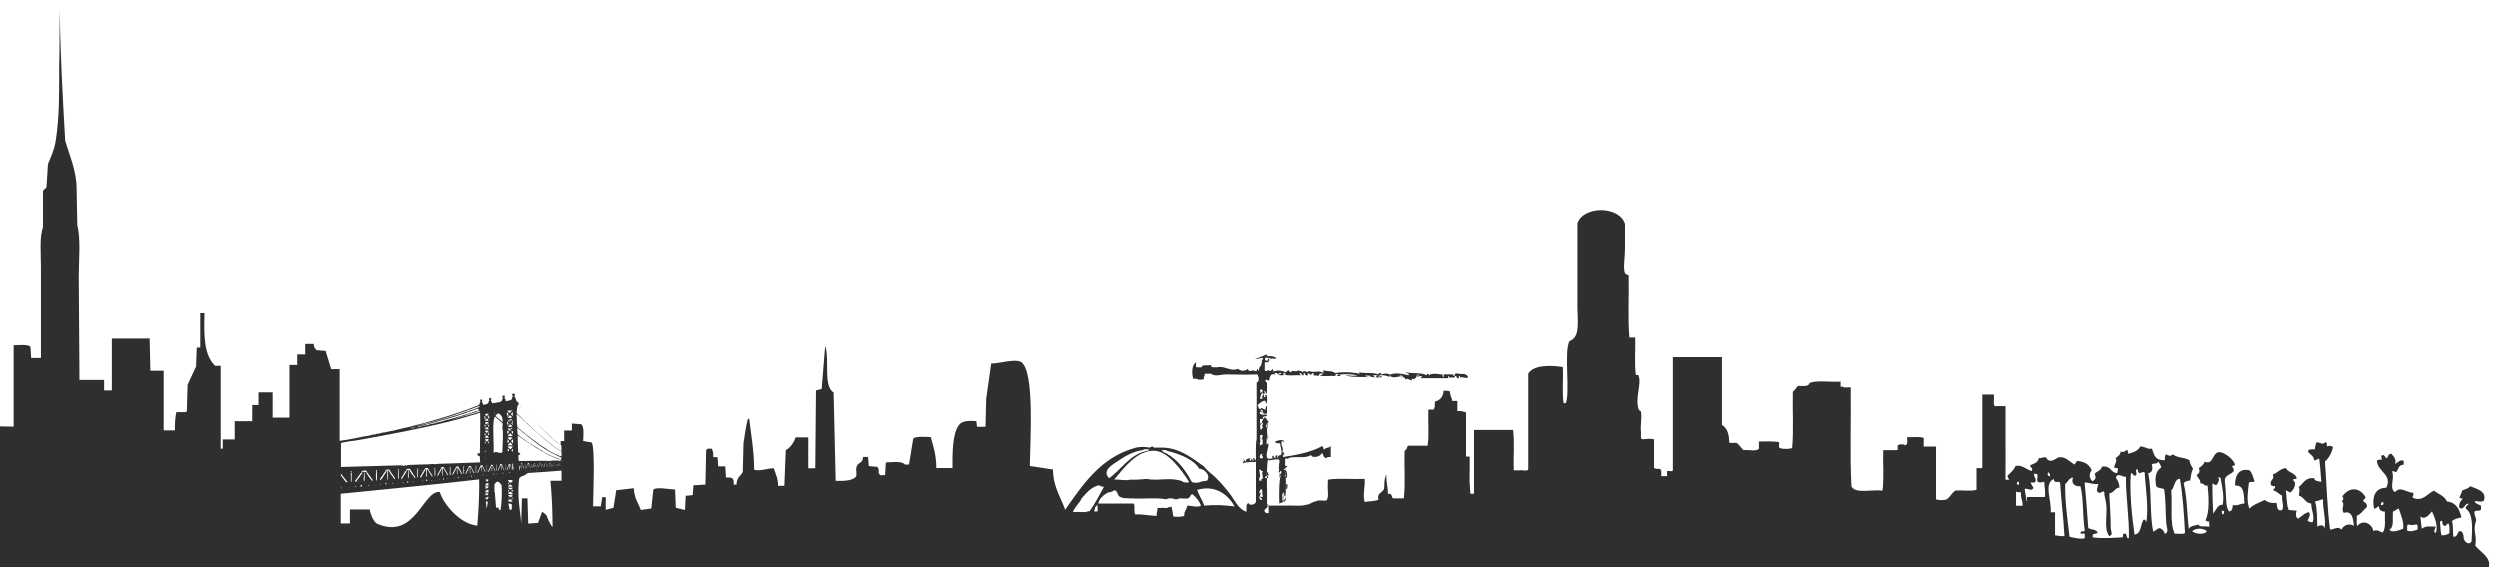 <?xml version="1.0" encoding="utf-8"?>
<!-- Generator: Adobe Illustrator 18.0.0, SVG Export Plug-In . SVG Version: 6.00 Build 0)  -->
<!DOCTYPE svg PUBLIC "-//W3C//DTD SVG 1.1//EN" "http://www.w3.org/Graphics/SVG/1.1/DTD/svg11.dtd">
<svg version="1.1" id="Layer_1" xmlns="http://www.w3.org/2000/svg" xmlns:xlink="http://www.w3.org/1999/xlink" x="0px" y="0px"
	 viewBox="0 0 2069.3 469.5" enable-background="new 0 0 2069.3 469.5" xml:space="preserve">
<g>
	<path fill="#2F2F2F" d="M881.5,458c-0.8,4.5-2.6,8-4.5,11.5h1183.2c0-1.5,0.3-3.2,0-4.3c-1.7-6-7.7-8.7-11.4-13.7
		c1.6-6.9-1.6-11.9,0-17.9c0-0.2,0-0.4,0-0.6c2.2-3.3-1.2-5.9-0.6-9.6c1.1-1.3,4.8,0,5.4-1.8c0-1,0-2,0-3c-1.8-1.2-4.5-1.5-5.4-3.6
		c2.8-0.8,4.5,1.3,7.8-0.6c2.6-8.1-6.2-9.6-11.4-12c-1.3,2.1-4.3,2.5-6.6,3.6c-0.5,2.3-1.6,4-2.4,6c1.4-0.2,1.3,1.1,3,0.6
		c-1.6,2-3.6,3.6-3,7.8c0.7-0.1,1.1,0.1,1.2,0.6c3.4-0.1,3.1-4.1,6.6-4.2c-0.5,1.7-2.7,1.7-2.4,4.2c6.5,4.2,5.2,17.6,4.8,26.9
		c-2,4.1-6.6,0.3-6.6-3c-0.1-2.6-0.6-4.9-3-5.4c-2.6,0.8-1.7,5.1-5.4,4.8c-0.8-3.4,0-8.8-1.2-13.1c2-1.6,4.8-2.3,7.8-3
		c-1.7-6.7-4.4-12.4-12-13.1c-2-4.6-7-6.1-10.8-9c-5.7,2.6-9.1,9.3-17.3,6c-1.2-1.5,1.3-2.2,0-4.2c-5.8-0.3-10.4-5.8-14.9-0.6
		c-5.2-2.7,0-11.9-2.4-16.7c0.7-1.8,2.1,0.6,3.6,0c1.6-2.4,1.9-6,6-6c0.1-1.5,0.1-2.9-0.6-3.6c-3.3-0.1-4.4,2-6.6,3
		c1.4-3.8-1.1-6.2-3-8.4c-2.5-0.1-2.7,2.1-3.6,3.6c-2.2,0-1.3-3.1-4.2-2.4c-1.2,1.1-0.2,2.2,0,3.6c-1.9-0.3-2.8,0.4-4.2,0.6
		c0,9.5,13.2,11.5,7.8,22.7c-10,0.1-11.8,8.2-10.2,17.3c2.1,0.2,2.2-1.8,4.2-1.8c-0.3,2.7,1.9,4.4,4.8,4.2
		c-0.3,6.1,1.1,13.8-1.8,17.3c-2.9-0.6-4.2-2.8-7.8-1.2c-0.9-6.1-8.8-9.9-13.1-4.2c-1.4-1.6-0.2-5.8-0.6-8.4
		c3.8-1.4,5.5-4.9,8.4-7.2c0.4-3-1.6-3.6-3-4.8c-0.3-2.1,2.1-1.5,1.8-3.6c-4.9-8.1-13.2-8.4-19.1-0.6c1.2,2.3,1.2,2.6-0.6,4.2
		c3.5,2.4-1.1,6.3,1.8,9.6c7-2.1,7.7,4.8,8.4,10.8c-3.5-2.6-9.1-0.5-10.2,3c-3.5-3.1-6.1,0.1-9.6,0c-2.4-17.7-2.8-37.4-4.2-56.2
		c3.2-3,5.5-6.8,6.6-12c-1.1-1.3-3-1.4-4.8-0.6c-0.6-0.4,0.4-2.8-1.2-3.6c-2.9,2.4-3.5,0.9-7.2,0c-1.3,1.3-1.4,3.8-1.8,6
		c-2.2-0.2-3.9,0.1-5.4,0.6c0,0.6,0,1.2,0,1.8c1.7,2,4.6,3,4.8,6.6c2.2,0.4,2.3-1.3,4.2-1.2c0.8,4.8,1.2,12.4,1.8,19.1
		c-2.5-0.4-5.5-0.5-6-3c-7.4-0.8-8.8,4.4-12.6,7.2c0.9,2.6,0.3,4.4,0,7.2c4.4,1.1,5,6.1,10.2,6.6c0,5.3,3.1,10.3,1.2,15.5
		c-1.9,0.1-2.9-0.7-4.2-1.2c0.6-2,2.9-4.7,1.2-7.2c-4,0.7-6,3.6-9,5.4c-2.2-0.7-2.1-4.5-1.2-6.6c-1.6-0.2-3.7-0.3-6.6-0.6
		c-1.9-4.2-1.6-10.8-2.4-16.1c1.5-0.1,3.4,2.5,4.2,1.2c2.2-1.5,5.5-7.7,1.8-9.6c-0.3-1.9,2.7-0.4,3-1.8c-1.2-4.6-7.1-4.5-9-8.4
		c-4.8,0.6-6.8,3.9-10.8,5.4c1.6,4.1-1.5,3.7-1.8,7.2c0.1,1.9,1.4,2.6,3.6,2.4c0.6,2.2-1.5,1.7-1.2,3.6c3.1,0.6,4.4,3.2,7.2,4.2
		c-0.6,4.3,1.8,8.4,0,12c-4.9,1.3-3.8-3.4-4.8-6c-4.5,0.5-7.4-0.6-9.6-2.4c-4.3,2.3-9.5,3.6-12.6,7.2c-2.9-6.1-1.1-15.7-0.6-20.9
		c0.1-2.1,3.9-0.5,4.8-1.8c-1.4-3-1.8-6.9-4.2-9c-8-1.9-12.1,3.2-12,12.6c8.1-0.5,7.1,8.1,7.8,14.9c-3.3-0.2-5.5,2.2-9.6,1.2
		c-0.5,2.5,0.1,4.5-3,5.4c-3-3.3-2.4-10.2-3-18.5c-0.2-2.6-0.9-7.3-0.6-8.4c1.4-5,10.9-4.5,6-10.2c0.2-1.2,2.2-0.6,2.4-1.8
		c-0.9-3.8-9-10.9-13.7-10.2c-5.1,0.8-4.5,11.1-11.4,7.8c-0.8,2.6-2.9,3.9-4.8,5.4c1,2.8,0.4,4.5-1.8,5.4c0.5,2.9,3.2,3.5,3,7.2
		c3-0.4,2.8,2.4,6,1.8c0.9,8.7,1.8,22.5-1.8,28.7c0.9,0.7,2.3,1.9,3.6,0.6c-1.4,1.7,0.4,3.2-0.6,4.8c-4-0.8-7.3,0.7-9-1.8
		c-2.8,1-6.5,1-7.8,3.6c-1.4-12.6-1.4-26.5-4.2-37.7c0.9-1.7,3.1-2.1,5.4-2.4c0.7-3.2,0.8-7.1,2.4-9.6c-1.2-2.2-2.7-4.1-3-7.2
		c-4.8-2.7-9.8-1.6-13.7-4.8c-3,2.1-2.5,1-6,0c-0.4,1.4-0.9,2.7-0.6,4.8c-8.1,0.2-8.7-3.5-10.8-9.6c-3.3,0.9-4.8-1.4-9.6-1.8
		c-1.7,3.5-5.4,4.9-9.6,6c-1.2-0.2-0.2-2.6-1.2-3c-2.4,0.7-2.4,2.4-5.4,1.2c-0.3,2.9-2.3,4-4.2,5.4c1.5,3.4-1,4.5-1.2,7.8
		c0.7,0.5,1.6,0.8,3,0.6c0.3,1.9-0.4,2.8-0.6,4.2c-5.5-0.4-5.1-6.8-12.6-5.4c-0.6,3.4-4.3,3.6-6,6c1.4,3.1,0.9,4.5-1.8,6
		c-2.8-2.1-3-6.4-0.6-9c-2.2-5.3-6.4-7.2-12-7.8c-1.1,0.7-1.3,2.3-2.4,3c-4.5-2.8-7.3-6.6-12.6-6c-2.8,0.4-4.8,4.2-9,2.4
		c-1.1-0.5-1-2.2-2.4-2.4c-2.3-0.3-2.9,1.1-5.4,0.6c-0.5,3.9-4.1,4.6-7.2,6c0.2,2.3,2.8,2.3,1.2,4.8c-4.4-1.3-8-5.5-13.2-4.2
		c-1.6,3.2-4,5.6-6.6,7.8c-0.3,1.9,0.9,2.3,1.2,3.6c-1,0-2,0-3,0c-0.1-9.5,0.2-19.7,0-27.5c0-1.2,0-2.4,0-3.6c0-10,0-19.9,0-29.9
		c-3,0-6,0-9,0c-1.4-2-0.2-6.6-0.6-9.6c-3.2,0-6.4,0-9.6,0c0,20.1,0,40.2,0,60.4c-0.4,1.3-3.4,0.2-4.8,0.6c0,6,0,12,0,17.9
		c-4.6,1.4-11.8,0.2-17.3,0.6c-3,1.7-4.4,5.2-7.2,7.2c-1.6,1-7.3,1-9,0c0-14.5,0-29.1,0-43.6c-3.4,0-6.8,0-10.2,0c0-2.4,0-4.8,0-7.2
		c-3.6-1.2-9.2-0.4-13.7-0.6c0,0.6,0,1.2,0,1.8c0.7,2.7-0.6,6.5-3,4.2c-1.2,0-2.4,0-3.6,0c0,0.2,0,0.4,0,0.6c-0.4,0-0.8,0-1.2,0
		c-0.4,1.2,0.7,3.9-0.6,4.2c-3.8,0-7.6,0-11.4,0c-0.4,11,0.8,23.5-0.6,33.5c-8.6-1.2-22.5,3-25.7-3.6c-1.4-26.1-0.2-54.8-0.6-81.9
		c-2-0.4-5.6,0.8-6.6-0.6c-0.6,0-1.2,0-1.8,0c0-1.4,0-2.8,0-4.2c-8.3,0.7-19.4-1.4-25.7,1.2c-0.7,3.3-5.7,2.3-9.6,2.4
		c-1.4,1.6-2.5,3.4-4.2,4.8c-0.4,15.3,0.8,32.3-0.6,46.6c-2,1-8.2,1-10.2,0c-1.3-0.4-0.2-3.4-0.6-4.8c-4.8-1-11.1-0.5-16.7-0.6
		c0,2,0,4,0,6c-2,2.6-8.6,0.6-12.6,1.2c-2.3-1.7-3.4-4.6-6-6c-1.8-0.4-5.1,0.8-6-0.6c0-6.8-1.7-11.8-6-14.3c0-18.7,0-37.5,0-56.2
		c-13.5,0-27.1,0-40.6,0c0,31.3,0,62.6,0,93.8c-0.4,1.4-3.4,0.2-4.8,0.6c0,1.4,0,2.8,0,4.2c-1.6,0-3.2,0-4.8,0c0-1.6,0-3.2,0-4.8
		c-0.2,0-0.4,0-0.6,0c0.6-2-1.9-0.9-3-1.2c-1.1,0.1-1.3-0.7-2.4-0.6c0-6.8,0-13.5,0-20.3c0-1.2,0-2.4,0-3.6c-3.5-0.9-5.8-0.2-9.6,0
		c-2.1-0.3-0.9-3.9-1.2-6c-0.7-5.3,0.9-11,0-16.7c-0.2-1.2-1.4-0.7-1.8-1.8c-3.4-9.2,2.3-21.1,0-27.5c-0.4-1.3,0.3-1.4-2.4-1.2
		c-1.4-9.2-0.2-20.9-0.6-31.1c-1.6,0-3.2,0-4.8,0c-1.4-15.9-0.2-34.5-0.6-51.4c-1-0.8-2.4-0.5-3-1.8c-1.8-3.7,0-13.3,0-20.3
		c0-7.6,0-14.9,0-20.3c-4.5-15-34.3-15.3-39.4-0.6c0,20,0,45.7,0,68.1c0,13.3,2.6,25.9-6.6,29.3c-4.7,8.5,0.7,42.6-3,51.4
		c-0.6,0-1.2,0-1.8,0c-1.4-8.8-0.2-20.1-0.6-29.9c-10.1-1.7-24.2-1.9-28.7,5.4c0,10.6,0,21.1,0,31.7c0,15.7,0,31.5,0,47.2
		c-0.2,2.6-5,0.6-7.2,1.2c-1.6,0-3.2,0-4.8,0c-0.4-11,0.8-23.5-0.6-33.5c-1.8,0-3.6,0-5.4,0c-9,0-17.9,0-26.9,0
		c0,24.3,0,28.6,0,52.9c-1,0-2,0-3,0c-1.4-15.7-0.2-14.1-0.6-30.8c-1,0-2,0-3,0c0-12.2,0-24.3,0-36.5c-2-0.8-4.2-1.4-7.2-1.2
		c0-2.8,0-5.6,0-8.4c-1.4,0-2.8,0-4.2,0c-0.3-2.9-2.1-4.3-1.8-7.8c-1.5-0.5-3.2-0.8-5.4-0.6c-0.3,5.1-2.9,7.9-7.2,9
		c0.1,2.3,0,4.4-0.6,6c-0.4,1.3-3.4,0.2-4.8,0.6c-0.4,9.8,0.8,21.1-0.6,29.9c-5.2,0-10.4,0-15.5,0c-0.2,0-0.4,0-0.6,0
		c-1.2,0.8-0.8,3.2-2.4,3.6c0.1,0.5-0.2,0.6-0.6,0.6c-0.4,13,0.8,27.5-0.6,39.4c-3,0-6,0-9,0c-1.4-1.2-0.4-4.7-4.2-3.6
		c0.2-5.9-1.6-9.9-1.2-16.1c-1.5,2.3-1.7,5.9-1.8,9.6c0,0.4,0,0.8,0,1.1c0,0,0,0,0,0c-0.3,4.7-6.4,3.6-4.8,10.2
		c-3.2,1.2-7.7,1.1-11.4,1.8c-1.8-5.8,0.5-12.6,0-19.1c-10,0.4-21.5-0.8-30.5,0.6c0,1.2,0,2.4,0,3.6c-0.5,4.5,1.2,11.1-1.2,13.7
		c-2.6,0.4-6.8-0.8-8.4,0.6c-3.6,0.4-5.1,2.9-9,3c-4.2,1.4-11,0.2-16.1,0.6c-3.6,0-7.2,0-10.8,0c-1.6,0-3.2,0-4.8,0
		c0.4-12.4-0.8-26.3,0.6-37.7c3.2,0.5,4.8-0.7,7.8-0.6c0.2,0,0.4,0,0.6,0c3,0.1-0.1,4.9,1.2,5.4c-0.1,0.5-0.6,0.6-0.6,1.2
		c0.8,1.1,0.3,3.1,0,3.6c0.6,2,1.2-0.7,1.8-0.6c1.2,0.4-0.2,4.6-0.6,1.8c-1,1,0.1,1.6-0.6,3.6c0.9-0.1,0.2-1.8,1.2-1.8
		c-1.5,4-1.5,17.4-1.2,23.3c2.3-1.1,5.9-0.9,5.4-4.8c-0.9,0.1-0.2,1.8-1.2,1.8c-1.5-1.1,0.6-2.1-0.6-3.6c1-0.2,1.1,0.5,1.2,1.2
		c1.2-4.5,0.3-15.4,0.6-22.7c-0.5,0.3-1,0.6-1.8,0.6c0.7-1.2,1.7-2.2,3-3c0-0.6-0.7-0.5-1.2-0.6c-1.3,0.1-0.3-2.1-0.6-3c0-1,0-2,0-3
		c0.9-0.3,3.1,0.7,3-0.6c6.4-1.6,13.5,0.8,18.5-2.4c0.6,3,7.9,1.4,8.4-1.2c0.4,0,0.8,0,1.2,0c0.1,0.8,0.5,2.1,1.2,2.9c0,0,0,0,0,0
		c0,0,0,0,0,0c0.7,0.9,1.7,1.3,3,0c0.8,0,1.6,0,2.4,0c0-3.2,0-6.4,0-9.6c-0.4,2.6-4.7,1.3-5.4,3.6c-1-0.6-0.4-2.8-1.8-3
		c-8.8,4.9-20.3,7.2-32.3,9c0-0.8,0-1.6,0-2.4c0.6,0,0.5,0.7,0.6,1.2c1.2-0.2-0.1-4.2-1.2-2.4c0.9-2,0.4-4.8-0.6-6.6c0-1,0-2,0-3
		c1.1-0.1,1.3,0.7,2.4,0.6c-0.7-2.4-5.7-1.4-7.8,0c0.6,1.2,2.3,1.3,4.2,1.2c0.3,3.1,1.5,5.2,1.2,9c-0.4,1.4-4.5,0.8-2.4,3
		c-0.2,0-0.4,0-0.6,0c-0.8-0.2-0.5-1.5-0.6-2.4c-1.5,0.8-1.9,1.2-1.2,3c-0.9-0.5-1.9-0.9-1.8-2.4c-1.4,0.2-1.4,1.6-0.6,2.4
		c-2.5-0.2-2.3,0.8-4.2,0c-2.2-1.5,0.6-9.7,0.6-10.8c0-0.8-1.2-8.7-1.2-13.1c0-3.4,1.5-8.7-1.8-10.2c-0.6,0-0.5,0.7-0.6,1.2
		c-0.7,0.1-1.1-0.1-1.2-0.6c0.7-2.2,2.5-1,3.6-1.8c-0.3-2.6-2.3,0.1-3.6-1.2c0.3-0.5,0.5-1.1,1.2-1.2c0.7,0.1,0.3,0.6,0,0.6
		c0.1,1.5,1-0.8,2.4,0c0-2.2,0-4.4,0-6.6c-1,0.6-1.3,1.9-1.2,3.6c-0.7-0.5-4.5-2.9-4.2-0.6c-1.7-0.3-1.7-2.3-2.4-3.6
		c1.9-1.3,3.2-3.2,6-3.6c1.1,0.1,0.4,2,1.2,2.4c1-1,1-6.1,0-7.2c-2.3-0.1-0.2,0.5-0.6,1.8c-2.1,0.9-0.4-2-1.8-1.8
		c-0.2,0-0.4,0-0.6,0c0.4-0.6,1.1-0.9,1.8-1.2c0.2-1-0.6-1-0.6-1.8c0.2,0,0.4,0,0.6,0c1.1,0.1,0.4,2,1.2,2.4c1.1-1.7,0.5-8.2,0.6-9
		c0-1.2-1.6-0.8-1.2-2.4c0.5-1.8,1.5,0.8,3,0c0.6-2.8,0.7-6.1,5.4-4.8c-0.3-0.6-1.7-0.9-0.6-1.2c0.7-0.2,3.7,0.1,1.8,0.6
		c1,1.9,1.3-1.8,3.6-0.6c-0.4,0.8-1.3,1.1-2.4,1.2c0.3,1.3,2.9,0.2,4.2,0.6c0.2-1-0.6-1-0.6-1.8c0.5,0.4,1.1,0.7,1.2,0
		c0.2,0,0.4,0,0.6,0c0.7,0.7,0.5,1.2-0.6,1.2c3.4,1.4,9.4,0.2,13.8,0.6c-0.4-0.6-1.4-0.6-1.2-1.8c1.9-0.5,1.2,1.6,2.4,1.8
		c2.5,0.3-0.6-1.6,1.8-1.8c0.8,1.2-0.4,2.3,3,1.8c-0.3-0.5-0.6-1-0.6-1.8c3.2,0.7,1.5,2.8,4.2,0c0.5,0.1,0.6,0.6,1.2,0.6
		c-2.4,2,2,1,3.6,1.8c0.6-1.8,1.7-2.7,3.6-1.8c-0.5,0.9-1.5,1.3-3,1.2c3.4,1.4,9.4,0.2,13.7,0.6c-1.2-1.2,0.4-1.6,1.8-1.8
		c0.8,0.2,0.1,1.1-0.6,1.2c-0.1,1.3,2.1,0.3,3,0.6c-0.1-0.6-1.2-0.4-1.2-1.2c4.8-0.3,8.1-0.7,14.9,0.6c-3.7,1-5.8,0-10.2,0
		c7.4,2.5,19.4,0.6,25.1,1.8c-0.4-0.6-1.1-0.9-1.8-1.2c0.1-1.3,2.5-0.3,3.6-0.6c-0.4,0.6-1.4,0.6-1.2,1.8c1.7-0.1,3.9,0.3,4.8-0.6
		c-0.5-1.6-2.1,1.1-3-0.6c2.7-1.6,8.3,0,10.2,1.2c-0.4-1.1-1.8-0.4-0.6-1.8c2.6,3.8,6.5-0.2,9.6,1.8c2.3-1-2.3,0-1.8-1.2
		c2-1.6,2.6,0.9,4.8,1.8c0,0.4,0,0.8,0,1.2c2.1-1.8,3.6,0.8,6,0.6c-1.6-1,0.9-2,1.2-0.6c0.7-0.1,0.4-1.2,1.2-1.2
		c1.9-0.6-0.1-3.3,3.6-3c0.2,1.4-2.7-0.3-1.8,1.8c1.4-0.5,1.6-0.4,4.2-0.6c-0.4,0.6-1.4,0.6-1.2,1.8c7.6,0,15.1,0,22.7,0
		c-0.7-0.8-0.2-0.9,0-1.8c0.6,0.4,0.9,1.1,1.2,1.8c0.5-1.5,4.7,0.7,4.2-1.8c2-0.4,0.8,2.4,3,1.8c0.7-0.8,0.2-0.9,0-1.8
		c1.3-0.3,0.9,1.1,1.8,1.2c2.3-0.7,3.9,1.2,6,0c-0.2-2-2-2.4-3.6-3c-2.4,0.7-5.3-0.9-7.2,0c-0.2,0.1-0.2,1.7-0.6,1.8
		c-0.4,0.1-2-1.1,0-1.2c-2.6,0.2-5-0.9-7.2,0.6c3.3-2.3-3.6-0.6-1.2,1.2c-1.5,0.9-1.8-2-0.6-1.8c-1.5,0.3-8.6-2-12,0.6
		c0.2-0.4-1.4-2.7-1.8,0c-4.9-2.5-10.6-1.2-17.3-2.4c0.4,1.2,3,0.2,2.4,2.4c-5.9-1.2-10.1-2.4-15.5-0.6c-4-1.5-3.8-0.6-8.4,0
		c3.3-1.3-2.6-2-0.6,0c-6.5-2.1-8.6-0.6-16.7-1.8c0.1,0.5,0.6,0.6,0.6,1.2c-5.4-1.4-14.3-1.8-20.3-0.6c-2.9-2.3-6-1.1-10.2-2.4
		c0.5,0.5,0.6,1.4,0.6,2.4c-3.6-2.8-8.5,0.2-12-1.8c-1.9,2.6-3.7-1.6-5.4,1.2c-0.3-1.2-4-1.9-4.2-1.2c-2.4,1.1-4.5-1.3-5.4,1.2
		c-0.9-0.3-1.5-0.9-1.8-1.8c-1.2,0.2-1.6,1.2-2.4,1.8c-3.8-1.6-6.9-2-10.8-0.6c1-1.2-0.1-0.8,0-2.4c-0.7,0.1-0.4,1.2-1.2,1.2
		c-1,1.7-3.1-1-3.6,0.6c-2,0.6-2-0.8-1.8-2.4c0-1.4,0-2.8,0-4.2c-0.1-1.3,2.1-0.3,3-0.6c-0.2-1.4,1.1-1.3,0.6-3
		c-1.4-0.2-0.7,1.7-1.8,1.8c-1.7,0.1-2-1.7-1.2-2.4c0.1-1.1,2,0.7,3.6,0c-0.1,1.7,3.7-0.5,3.6,1.2c0.6-0.3,0.9-1.7,1.2-0.6
		c1.4,0-0.2-1.6-1.2-1.2c-2.2-2.1-5.8,0.8-6.6-2.4c-2.3,1.7-5.5,2.5-8.4,3.6c-2.7,1.2,3.8-0.5,5.4-0.6c1.5,0.4-1.1,1.6-0.6,3
		c0,2.2-0.9,3.5-1.8,4.8c-1,0.4,0,2.8-1.2,3c0.2-1-0.6-1-0.6-1.8c-0.7,0.1-0.5,1.1-0.6,1.8c-1.9,0.8-3.6-1.5-4.2,0
		c-1.7,0.1-3.3,0.1-3-1.8c-2.6,2.2-5.9,2.2-8.4,0c-6.2,2.7-11-2.8-17.3-1.2c-1.7-0.1-3.9,0.3-4.8-0.6c0-0.4,0-0.8,0-1.2
		c-4.3,0.4-8.1-0.5-7.8,1.8c-1.4,0-2.8,0-4.2,0c-1.3-0.3-0.2-2.9-0.6-4.2c-3.5,2.5-3.6,8.1-2.4,13.7c1,0,2,0,3,0c0.6,1,5.3,1,6,0
		c-0.5-2.1,0.9-2.3,0.6-4.2c1.8,0,3.6,0,5.4,0c2.9,3,9.4,0.1,13.7,0.6c9.2,0.1,17.4,0.3,24.5,0c1,1.8,2.2,6-0.6,6.6
		c0,0.2,0,0.4,0,0.6c0,0,0,0,0,0c0,7.6,0.1,19.8,0,28.1c0,1.6,0,3.2,0,4.8c0,2.8,0,5.6,0,8.4c0,1.6,0,3.2,0,4.8
		c-1.1,4.8-0.5,14-0.6,17.9c-1.2-0.2-0.5-2.3-2.4-1.8c-0.2,1,0.6,1,0.6,1.8c-1.9,0.7-0.5-1.9-2.4-1.2c0.7,0.8,0.2,0.9,0,1.8
		c-0.6-0.2-2.1-2.3,0-1.8c-0.8-1.4-5.5,0.4-3.6,1.8c-1.8,0.4-1.2-1.6-3-1.2c0,0.6,0.7,0.5,1.2,0.6c0,1.2-1.6,0.8-1.2,2.4
		c2.1-1.3,6.3-0.9,10.8-1.2c0,4.4,0,8.8,0,13.1c0,3,0,6,0,9c0,3.6,0,7.2,0,10.8c-0.6,2-2.3,2.9-5.4,2.4c-0.1-0.5-0.6-0.6-0.6-1.2
		c-2.6,0.4-1.6,4.3-1.8,7.2c-6.9-2.1-9.8-9.8-13.8-14.9c-4.6-5.9-9.9-12.2-15.5-16.7c-2.2-1.7-4.2-3.7-6-6
		c-7-4.6-18.2-14.7-32.9-15.5c-2.8,0-5.6,0-8.4,0c-1.6-1.6-1.8-0.8-3.6,0c-3.6-0.8-7.8-0.8-11.4,0c-29.6,8-44.2,31.1-59.8,53.2
		c-1,0-2,0-3,0c-0.2,2.4-1,4.2-1.2,6.6c-0.7,3.6,1.5,9.1,1.8,13.7c0.1,2.1,0.9,3.5,1.2,5.4C882.5,451.1,882.5,456.6,881.5,458z
		 M1130.2,310.4c1.1,0.9,4,0,4.8,1.2C1134.6,311.8,1130.2,312.4,1130.2,310.4z M1064.4,404.8c0.8-2.3-1-3.7,1.2-4.2
		C1065.5,402.3,1066.2,404.7,1064.4,404.8z M1063.8,392.9c1.5,1.2-0.9-2.8,1.2-3c0,2.4,1.2,4.6-0.6,6
		C1065,394.5,1062.4,393.3,1063.8,392.9z M1062.7,407.8c-0.4,0-0.7,0.1-0.6,0.6c0.4,0,0.8,0,1.2,0c-1.8,2-0.1,5.2-1.2,7.2
		C1061.1,414.3,1060.9,406.3,1062.7,407.8z M1970.6,418c0.3-1.1,0.2-2.6,1.8-2.4C1973.5,416.7,1972.7,418.5,1970.6,418z
		 M2019.6,431.7c0.8,0,0.8-0.8,1.8-0.6c0.2,1.8,0.3,3.6,1.8,4.2c2.1,0.3,1.5-2.1,3.6-1.8c0.9,1.9,0.6,5,0.6,7.8
		c-1.6,1.2-3.7,1.9-6.6,1.8C2020,439.7,2020,435.5,2019.6,431.7z M2003.4,427.5c4,3.3,7.4-1.9,9.6-4.2c2,4.3,5.6,13,3,17.9
		c-2.6-1.4,0-3.2,0-5.4c-5.3,0.3-7.3-1-11.4,1.8C2004,434.9,2003.6,428.8,2003.4,427.5z M1992.1,438.9c1-2.1-0.6-3.3,1.2-4.8
		c2.6,0.9,4.4,0.3,7.2,0c0.8,0.8,0.6,2.6,0.6,4.2C1997.9,439.4,1995.3,440.5,1992.1,438.9z M1977.7,438.3c4.2-1.8,2.4-9.5,3-14.9
		c1.9-0.5,2.8-2,4.8-2.4c1.6,4.9,4.5,11.2,3.6,16.7C1986.1,438.7,1979.6,441.6,1977.7,438.3z M1916.2,415c2.6-0.2,4.2-1.4,6.6-1.8
		c-0.4,8.6,2.8,16.7,1.2,24.5c0-3.5-3.8-3.4-6-1.8C1917.9,428.4,1917.9,420.8,1916.2,415z M1839.1,422.8c0.6,0,1.2,0,1.8,0
		c0.1,1.5,0.1,2.9-1.2,3C1839.2,425,1838.9,424.1,1839.1,422.8z M1831.3,400.6c0.5-1.4,1.5,1.6,3.6,0.6c1-1.8,2.6-3.5,1.2-6
		c0.6,0,1.2,0,1.8,0c1.1,6.7,3.5,15.2,1.8,22.7c-3.7-0.8-5.6,4.6-7.8,7.2C1831.6,418.2,1831.2,409.5,1831.3,400.6z M1814.6,439.5
		c3.5-2.5,8.5-2.6,12,0C1825.7,442.9,1816.2,442.2,1814.6,439.5z M1797.2,406c2.7-2.4,2.3-8,6-9.6c0.4,0,0.8,0,1.2,0
		c2.4,13.9,3.4,29.2,4.2,44.8c-1.8,1.2-5.6,0.3-8.4,0.6C1795.7,433.5,1798.4,417.8,1797.2,406z M1778.1,391.7c3.4-0.7,4.1-3.4,3-7.2
		c1.4-1.6,4.1,0.2,5.4-2.4c0.9,1.5,2.1,2.7,2.4,4.8c-4.4,2.9-5.5,8.3-4.2,15.5c1.2,1.8,4.4,1.5,6.6,2.4c1.5,9.1,1.1,20,1.8,28.7
		c0.3,3.1,2.5,7.1-1.2,8.4c-0.7-2.3-2-4-4.2-4.8c-2.3,0.5-3.4,2.2-5.4,3C1779.2,425.7,1781.2,406.1,1778.1,391.7z M1763.8,391.7
		c2.3-0.3,1.2,2.8,4.2,1.8c1.4-1.7-1.4-4.5,1.2-5.4c0.5,1.3,0.3,3.2,1.8,3.6c1.3-0.5,3.3-1.5,4.2-0.6c0.7,13,3.6,29.7,1.2,41.8
		c0.3-1.9-0.7-2.4-1.8-3c-3.2,3.5-1.7,11.8-7.8,12.6C1764.6,427.4,1762.5,406.2,1763.8,391.7z M1736.3,440.7
		c-1.2-2.6-5.3-2.2-7.8-3.6c-0.9-12.6-1.8-25.3-3-37.7c3.8-0.1,6.7,1.7,11.4,1.2c-0.4,2.2-2.5,5.5,0,7.2c2.6,0.7,3.3-2,4.8-0.6
		c0,3.3,1.5,7.2,1.8,11.4c0.7,9-2.1,19.6,2.4,25.1c3.6-0.9,1.2-4.3,1.2-6.6c0-8.3-0.7-20.2-1.2-28.7c4.3-0.7,4.8-4.8,8.4-4.8
		c-0.1-3.7-1.5-6.1-3-8.4c2-4.4,5.2-0.1,8.4-0.6c-0.2,17.6,3,34.9,2.4,50.8c-3.1,0.5-0.5-4.7-4.2-3.6c-1.2,0.2-0.2,2.6-1.2,3
		c-6.9,0.3-16.4,1.1-24.5,0C1731.6,440.3,1734.9,442.9,1736.3,440.7z M1709.4,400.6c2.4-1.6,3-5,6.6-5.4c-2.3,5.4,2.3,7.9,6,7.2
		c2.8,10.5,1.7,25,3.6,36.5c-0.5,2-3.1-0.4-3.6,2.4c1.4,1.7,3.7-1.4,3.6,1.8c0,0.8,0,1.6,0,2.4c-3.6,1-8.9-0.4-12.6-1.2
		C1711.3,430.5,1709.1,414.3,1709.4,400.6z M1699.8,396.5c0.9,4.3,3.4,1.1,5.4,3c0.9,15,2.8,29.1,3.6,44.2c-3.1,0.4-5.1-0.4-7.8-0.6
		c0-6.4,0-12.8,0-19.1c-1.2,0-2.4,0-3.6,0C1698.4,414.6,1691.4,400.5,1699.8,396.5z M1696.2,391.1c-0.2,1.4,1.1,1.3,0.6,3
		C1694.9,394.9,1693.9,390.6,1696.2,391.1z M1671.1,401.2c-2.3,0.5-2.3-2.9,0-2.4C1671.1,399.6,1671.1,400.4,1671.1,401.2z
		 M1675.9,404.8c1.7-1.3,6.2,2.7,7.2-1.2c-0.9-1.3-1.7-2.7-2.4-4.2c1.7-0.1,4.1,0.5,4.2-1.2c0.5-2.9-1.7-3.1-1.2-6
		c5.3-0.8,1.2,4.3,3,6.6c1.9,1,3.2,0.3,5.4,0c0.1,4.3,1,7.8,0.6,12.6c-5,0-10,0-14.9,0c0,1.4,0,2.8,0,4.2
		C1676.8,412.3,1676.6,408.3,1675.9,404.8z M1668.7,406.6c1.2,1.8,2.4-0.1,4.2,1.2c-0.6,4.6,1.5,6.5,1.2,10.8c-1.8,0-3.6,0-5.4,0
		C1668.7,414.6,1668.7,410.6,1668.7,406.6z M1049.5,394.1c0,0.6,0,1.2,0,1.8c-1.2,0.3-1.6-0.4-2.4-0.6c0-0.2,0-0.4,0-0.6
		C1047.6,394.2,1048.5,394,1049.5,394.1z M1049.5,354c-3.3-0.1,0-4.1-0.6-5.4c0-0.2,0-0.4,0-0.6C1051,347.7,1048.7,351.8,1049.5,354
		z M1050.1,361.8c-1.7,0.8,0.8,5.9-1.8,6C1048.7,364.7,1047.7,360.9,1050.1,361.8z M1050.1,393.5c-0.6,0-1.2,0-1.8,0
		c0.9-1.8-0.7-2.2,1.2-3C1049,392.2,1050.3,392,1050.1,393.5z M1046.5,422.8c0.7-2.2,4-2.7,2.4-5.4c0.2,0,0.4,0,0.6,0
		c0.6,0.4,0.6,2.9,0.6,5.4c0,0.6,0,1.2,0,1.8C1047.7,425.2,1047.2,423.9,1046.5,422.8z M1045.3,367.2c-0.1,1.1-2,0.4-1.8,1.8
		c-1.8-1.5,0.6-4-0.6-5.4c1.1-0.9-0.9-2.3,0.6-3.6c0.8-0.1,1.7-0.1,1.8,0.6c-1,0.4,0,2.8-1.2,3c0.3,0.9,0.5-0.1,1.2,0
		C1045.3,365.8,1044.6,365.3,1045.3,367.2z M1042.9,350.4c0-1.2,0-2.4,0-3.6c0.8,0,1.6,0,2.4,0c0,0.4,0,0.8,0,1.2
		C1044.1,348.4,1045.2,351.1,1042.9,350.4z M1045.3,377.3c0,0.6,0,1.2,0,1.8c-3.4,1.7-3.3-2.8-0.6-3.6c0.8,1.4-1.5,2.2,0,2.4
		C1044.8,377.6,1044.8,377.2,1045.3,377.3z M1045.3,324.1c-1.3-0.3-0.9,1.1-1.8,1.2c-0.1-1.5-1.1-1.9,0-3
		C1044.8,322.2,1045.4,322.8,1045.3,324.1z M1042.9,330.1c0.5-2.1,0.9-4.3,2.4-5.4c-0.1,0.8-0.1,1.7,0.6,1.8c0,0.2,0,0.4,0,0.6
		c-0.7-0.1-1.1,0.1-1.2,0.6c0.5-0.1,0.6,0.2,0.6,0.6c-0.7-0.1-1.1,0.1-1.2,0.6c0.7-0.1,1.1,0.1,1.2,0.6
		C1044.8,330,1044,330.2,1042.9,330.1z M1044.7,343.9c0-1.5-2.6-0.6-1.8-3c1-0.2,1.5,0.9,1.8,0c-0.8-0.2-1.2-0.8-1.2-1.8
		C1046.5,339.1,1045,343.2,1044.7,343.9z M1045.3,353.4c-0.6,0.8-0.6,2.2-1.8,2.4c-0.8-3.8-0.8-4.2,1.8-6
		C1045.8,353.5,1043.1,350.7,1045.3,353.4z M1044.1,407.2c-0.7,0.1-0.4,1.2-1.2,1.2c-1.1-0.4,0.1-3.4,1.2-3.6c1.5,1.9,0.1,2.3,1.2,6
		c-0.1,0.8-1.8,0.8-1.8,0c-1.7,0.8,1.6,1.5,1.2,3c-0.2,0-0.4,0-0.6,0C1040.6,412.9,1043.6,409.1,1044.1,407.2z M1042.3,388.7
		c1.8-0.4,1.1,1.6,3,1.2c-0.5,2.5-1.7,1.8,0,2.4c-1.2,1.4,1,2.9-0.6,4.2c-2.3,0.7,1.7,2.3-2.4,1.2c0-0.6,0-1.2,0-1.8
		C1043.8,393.6,1042.5,392.1,1042.3,388.7z M951.5,372.5c-0.8,0-0.8,0.8-1.8,0.6c-14.8,2.9-22.2,16.4-31.7,22.7
		c-6.5-6.7,3.9-11.8,8.4-14.9c5.7-4,13-7.6,19.7-8.4C946.5,371.6,951,371.6,951.5,372.5z M983.8,398.2c2,2-5.1,1.3-5.4,0
		c-10.6-3.5-19.4,0.2-29.3-1.8c-4.4,0.4-8.7,0.8-13.7,0.6c-4.3,1.2-7.9-0.4-13.2,0c8-9.5,18.9-24.5,33.5-23.9
		C967.2,373.6,978.6,390.1,983.8,398.2z M999.3,397.6c-1.2,0.9-4,0.4-5.4,1.2c-1.3,0.9-7.3,1.4-7.8-0.6c-5-9.3-11.2-17.5-20.3-22.7
		c-1.5-0.9-3.6-1.2-4.2-3c1.2,0.4,3.9-0.7,4.2,0.6c11,2.6,22.7,7.5,26.9,14.9C996.2,387.7,1002.4,393.1,999.3,397.6z M996.9,418.6
		c-1.7-4.6-4.3-8.4-6-13.1c15.1-4.4,25.4,3.7,31.1,13.7C1013.8,418.1,1005.4,417.6,996.9,418.6z M909,416.8c1.1-4.4,4.3-6.9,7.8-9
		c1.4-0.4,3.1-0.5,4.2-1.2c2.9-2.5,4,1.9,4.8,3.6c2.2,2.8,7.9,2.1,12.6,2.4c8.6,0.4,18.7-0.8,26.3,0.6c0.4,0,0.8,0,1.2,0
		c0.6-1,5.3-1,6,0c1,0,2,0,3,0c1-1.4,4.6-0.2,6.6-0.6c3.8,0.8,3.1-2.9,5.4-3.6c3.1,2.5,5.7,5.4,7.2,9.6c-3.2,1.6-7.7-0.1-11.4,0
		c-0.3,3.3-2.8,4.4-2.4,8.4c-3.4,1-5.2,0.8-9,0.6c-0.8-2.6-0.7-6.1-1.8-8.4c-0.8,0.2-1.1,0.9-2.4,0.6c-0.8,1.4-4.2,0.2-6,0.6
		c-1,0-2,0-3,0c0.3,2.7-1.1,3.7-0.6,6.6c-6.2-0.1-11.3-1.5-17.9-1.2c-1.3-2.1,0.2-7-1.2-9C928.6,416.8,918.8,416.8,909,416.8z
		 M905.5,422.8c0.5-0.1,0.7-0.5,0.6-1.2c0.2-1.8,1-2.9,2.4-3.6c-0.4,1.6,0.8,4.7-0.6,5.4C907,423.2,905.6,423.6,905.5,422.8z
		 M888.1,423.9c1.5-4.6,5.3-7,7.2-11.4c3.9-4.3,7.4-8.9,13.7-10.8c1.9,0.1,2.6,1.4,4.8,1.2c-3.9,6.9-7.4,14.1-12,20.3
		c-0.4,0-0.8,0-1.2,0c-2.4,1.4-7.4,0.2-10.8,0.6C889.3,423.9,888.7,423.9,888.1,423.9z"/>
	<g>
		<path fill="#2F2F2F" d="M882.6,425.2c-2.9-11.8-10.9-20.3-11-36.6c-6.4-1-12.8-1.9-19.2-2.9c0.3-21.3,4.1-77.7-7-86
			c-5.1-3.1-17.2,1-25,1.2c-1.4,9.7-2.7,19.4-4.1,29.1l-0.6,23.2h-7c-0.2-1.6-0.4-3.1-0.6-4.7c-6.5-0.4-12.1-0.3-14.5,3.5
			c-5.3,7.1-5.3,23.7-5.2,35.4h-13.4c0-10.6-2.3-17.5-4.6-25.6c-4.2-0.2-12.3-0.9-14.5,1.2c-1.2,7.2-2.3,14.3-3.5,21.5h-3.5
			c-1.7-3-11.1-2-15.7-1.7c-0.2,3.5-0.4,7-0.6,10.5h-4.1c-0.4-0.6-0.8-1.2-1.2-1.7c0.1-2.7,0.1-4-1.2-5.2c-2.3-0.2-4.7-0.4-7-0.6
			c-0.2-2.5-0.4-5-0.6-7.6h-4.1c-0.5,5.8-3.7,4.1-5.2,7.6c-1.5,3.3,0.9,7-1.2,9.3c-3.1,2.9-10.2,3.1-16.3,2.9
			c-0.6-24.4-1.2-48.8-1.7-73.2c-8.9-5-3.1-28.2-7-38.4c-1,11.8-1.9,23.6-2.9,35.5c-1.6,0.4-3.1,0.8-4.7,1.2
			c-0.2,21.5-0.4,43-0.6,64.5h-5.8v-25.6h-10.5c-1,3.8-4.7,9.1-8.1,10.5c-0.4,9.9-0.8,19.8-1.2,29.6h-5.2c0-6.6-1.8-8.9-3.5-14.5
			c-6.7,0.1-10.6,2.6-16.3,1.2c0.1-15.2-2.7-30.1-4.1-42.4c-0.4,0.2-0.8,0.4-1.2,0.6c-1.5,6.1-2.4,12.6-3.5,19.8
			c-0.2,7.9-0.4,15.9-0.6,23.8c-1.8,3.8-4.7,3.6-5.2,10.5h-2.3c0.2-5.3-0.8-6.2-6.4-5.8c-0.2-3.1-0.4-6.2-0.6-9.3h-5.8
			c-0.2-2.5-0.4-5-0.6-7.6h-3.5c0.1-3.2-0.3-5.2-1.2-7h-3.5c-0.4,0.4-0.8,0.8-1.2,1.2c-0.2,9.5-0.4,19-0.6,28.5
			c-3.3,0.2-6.6,0.4-9.9,0.6c-0.2,2.7-0.4,5.4-0.6,8.1c-1.9,0.2-3.9,0.4-5.8,0.6c-0.2,3.9-0.4,7.7-0.6,11.6h-0.6
			c-2.3-0.6-4.6-1.2-7-1.7c-0.2-5-0.4-10.1-0.6-15.1c-5.2-0.2-15.4-2.3-18,0c-0.6,5.2-1.2,10.5-1.7,15.7c-2.9,0.4-5.8,0.8-8.7,1.2
			c-2.2-6.3-5.2-8.7-5.8-18c-4.8,0.6-9.7,1.2-14.5,1.7c-0.8,4.8-1.5,9.7-2.3,14.5c-2.1,0.6-4.3,1.2-6.4,1.7v-10.5h-2.9
			c-0.4,2.5-0.8,5-1.2,7.6h-6.4c0.1-8.4,1.9-49.4-1.2-52.9c-2.3-0.4-4.6-0.8-7-1.2c0.2-4.6,1-12.1-1.7-13.9c-2.5-0.2-5-0.4-7.6-0.6
			v5.8h-6.4v8.7h-2.9v3.4c-2.1-1.5-4.3-3-6-4.8c-3.7-2.8-6.7-6.1-10-9.3c-6.4-6.4-12.6-13-18.6-19.7c-0.4-0.3,0-1.1-0.4-1.4
			c-0.6-0.4-1-0.9-1.7-1.2c0.3-1.5-1.1-1.4-0.8-3c-0.2-0.5-0.9-0.5-0.9-1c0.4-0.6,0.8-1.5,0.2-2.1c-0.1,0-0.4,0-0.4-0.2
			c-2-0.4-1.7,1.9-0.9,2.6c-0.9,0.5-0.7,1.1-0.9,2.1c-1,1.1-3.1,1.2-4.9,1.6c-0.3-0.3-0.5-0.7-0.4-1.4c0.1-0.7-0.8-0.4-0.8-1
			c-0.2-0.5,0.8-1.4,0-2.1c-0.5,0.1-0.5-0.2-0.9-0.2c-1.3,0.3-0.9,1.8-0.4,2.6c-0.7,0.2-0.7,1-0.8,1.7c-0.6,0.4-1.1,1-1.9,1.2
			c-1.9,0.3-4.5,0.9-6.2,0.9c-0.4-0.8-0.6-1.6-1.1-2.3c0.5-0.6,0.6-1.9-0.4-2.1c-1.5,0-1.1,1.6-0.8,2.4c-0.6,0.3-0.9,0.9-0.8,1.9
			c-1.2,0.7-2.8,1.7-4.7,1.2c0.3-1.3-0.5-1.6-0.8-2.3c0.6-0.7,0.6-2.1-0.8-1.9c-0.9,0.2-0.5,1.6-0.4,2.3c-0.5,0.4-0.7,1-0.6,1.9
			c-1-0.3-0.8,0.5-1.3,0.7c-10.7,4.3-22,8.1-33.7,11.5c-5.9,1.7-11.7,3.5-17.9,4.9c-5.8,1.8-12.4,2.8-18.3,4.5
			c-3.8,0.4-5.5,1.5-9.4,1.7c-1.4,0.5-3.1,1.1-4.7,0.9c-0.3,0.5-1.2,0.4-1.7,0.7h-1.3c-2.4,0.8-5,1.3-7.9,1.6
			c-3.4,0.9-7,1.4-10.5,2.1c-1.3,0.2-2.7,0.6-4,0.7c-1.5,0.2-3.5,0.5-5.2,0.8v-59.4h-7c-1.5-5-3.1-10.1-4.6-15.1
			c-2.5-0.2-5-0.4-7.6-0.6c-1.4-2-2-1.9-2.3-5.2h-7v8.7H246v8.7h-6.4v43.6h-13.9v-20.9H214v10.5h-5.2v13.4h-14.5v15.1h-9.9v7.6h-1.7
			v-68.6H178c-9.5-9.4-9.2-25.5-8.7-43.6h-3.5v28.5h-2.9c-0.2,5.2-0.4,10.5-0.6,15.7c-2.3,5-4.6,10.1-7,15.1
			c-0.2,7.2-0.4,14.3-0.6,21.5c-0.2,0.4-0.4,0.8-0.6,1.2H146c-1,3.9-1.3,9.6-1.2,15.1h-9.3v-49.4h-11c-0.2-8.9-0.4-17.8-0.6-26.7
			H92.6v43h-6.4v-8.7H65.8c-0.2-28.5-0.4-57-0.6-85.4c0-13.4,1.8-31.1-1.2-42.4c-0.2-10.8-0.4-21.7-0.6-32.5
			c-0.3-9.7-4.1-21.1-4.1-21.1L54,116.7c0,0-4.6-74.8-4.4-108.1c-0.4,9.5-0.2,37-0.6,46.5c0,21.1,0.3,41.3-2.9,61.6
			c-1.3,8-4.2,13.7-6.4,19.2c-0.4,6.4-0.8,12.8-1.2,19.2c-1,1-1.9,1.9-2.9,2.9v30.2c-3,7.6-1.7,22.1-1.7,32.5v75.5h-8.1
			c-0.2-3.1-0.4-6.2-0.6-9.3c-2.1-2-9.8-1.4-13.9-1.2c0,22.5,0,67.4,0,67.4L-3,352.8c1.1,38.7,3.2,77.8,2.5,116.6h886
			C885.6,453.1,885.8,438.2,882.6,425.2z M462.9,381.7c-0.6,0.1-0.2-0.7-0.9-0.5c-2.2-0.1-4.2,0-6.2,0.2c-0.7,0.6-0.7-0.2-1.3,0.3
			c-0.8-0.4-0.9,0.1-1.9-0.3c-7.3-0.1-15.5,0.2-23.3,0.2c0.1-1.8-0.3-3.1-0.2-4.9c0.5-0.4,1.7-0.1,1.5-1c0.1-0.8-0.4,0.1-0.4-0.4
			c0.3-0.3-1-0.7-1.3-1c-0.3-4.5-0.3-9.2-0.4-13.8c3.8,2.3,7.1,5.1,10.9,7.3c3.6,2.4,7.3,4.8,11.3,6.8c0.2-0.4-0.4-0.4-0.6-0.5
			c-0.9-0.8-2.5-1.8-4-2.4c-1.2-1.2-3.1-1.8-4.3-3c-0.3,0-0.5,0.3-0.6,0c0-0.4-0.2-0.3-0.2,0c-0.6-0.9-1.5-1.5-2.6-1.6
			c-0.2-0.2-0.3-0.5-0.6-0.7c-0.3-0.2-0.8-0.2-0.4-0.5c-0.4,0.1-0.7,0-0.9-0.2c-2.5-2.3-5.8-3.8-8.1-6.3c0.1-1.9-0.3-3.3-0.2-5.2
			c9.6,7.6,18.5,15.8,30.1,21.5c1.8,1,3.9,1.8,5.8,2.8c0.2,0.1,0.4,0.1,0.5,0.2v1.7c-5-1.7-9.5-3.4-13.9-5.9c-0.4,0.5,0.9,0.7,1.3,1
			c0.5,0.4,1.3,0.5,1.7,1c3.6,1.5,6.9,3.2,10.9,4.2v0.5C463.9,381.2,463,381,462.9,381.7z M464.4,387.7
			C464.6,387,464.6,388.4,464.4,387.7L464.4,387.7z M464.2,384.9C464.5,384.2,464.5,385.6,464.2,384.9L464.2,384.9z M464.2,385.6
			C464.5,384.9,464.5,386.3,464.2,385.6L464.2,385.6z M463.5,385.6C463.7,384.9,463.7,386.3,463.5,385.6L463.5,385.6z M463.1,384.2
			c0.3,0.1,0.3,0.6,0.4,0.9C463.3,385.5,463.1,384.5,463.1,384.2z M462.4,383.3c0-0.1,0.2-0.2,0.2-0.3h0.4
			C463,383.3,462.7,383.3,462.4,383.3z M462.7,385.4c-0.2,0.6-0.2-0.3-0.2-0.5C462.7,384.3,462.8,385.2,462.7,385.4z M462.9,383.8
			C463.1,383.1,463.1,384.5,462.9,383.8L462.9,383.8z M461.8,385.4c-0.1-0.7,0.2-1.1,0.4-1.6c0.1-0.3,0.3,0.2,0,0.2
			c0,0.6-0.2,1.1-0.4,1.6C461.9,386.4,461.2,385.4,461.8,385.4z M461.8,381.6C462,380.9,462,382.2,461.8,381.6L461.8,381.6z
			 M461,385.8c-0.1,0.3-0.2,0-0.2-0.2C461,385.3,461,385.6,461,385.8z M460.9,384.2c0.2-0.6,0.2,0.5,0.2,0.7
			C460.8,385.4,460.8,384.4,460.9,384.2z M461.2,388c-0.1,0.3-0.2,0-0.2-0.2C461.1,387.6,461.2,387.8,461.2,388z M459.9,385.1
			c0.2,0,0.1,0.3,0.4,0.4C460.3,386.7,460,385.5,459.9,385.1z M459.7,384.7C459.9,384,459.9,385.4,459.7,384.7L459.7,384.7z
			 M459.5,383.8C460,384.8,459.2,383.2,459.5,383.8L459.5,383.8z M458.6,383.8c0.4-0.4,0,0.7,0,1C458,384.7,458.8,384.3,458.6,383.8
			z M458.4,385.4c-0.1,0.3-0.2,0-0.2-0.2C458.3,385,458.4,385.2,458.4,385.4z M458.8,383.3c0-0.1,0.2-0.2,0.2-0.3h0.4
			C459.4,383.3,459.1,383.3,458.8,383.3z M458.2,386.1c-0.1,0.3-0.2,0-0.2-0.2C458.1,385.7,458.2,385.9,458.2,386.1z M457.3,384.7
			c0.1-0.3,0.2,0.1,0.2,0.4v0.9C457.1,386.4,457.3,385,457.3,384.7z M457.3,388C457.5,387.3,457.5,388.7,457.3,388L457.3,388z
			 M455.8,383.7c0.4,0.4,0.4,1.2,0.8,1.7c0.1,0.3-0.2,0.4-0.2,0.2c0-0.2,0-0.3-0.2-0.4c0-0.2,0-0.3-0.2-0.4
			C456.1,384.3,455.7,384.2,455.8,383.7z M455.6,385.9c-0.1,0.3-0.2-0.1-0.2-0.3C455.5,385.3,455.6,385.7,455.6,385.9z M455.4,384.9
			c0.1-0.3,0.2,0,0.2,0.2C455.5,385.3,455.4,385.1,455.4,384.9z M455.6,384.2c-0.1,0.3-0.2-0.1-0.2-0.4
			C455.5,383.5,455.6,383.9,455.6,384.2z M455.4,383.3c-0.3,0.1-0.5,1.8-0.6,0.5c0.1-0.5,0.8-1.4,0.9-0.4
			C455.5,383.5,455.4,383.4,455.4,383.3z M456.7,386.3c-0.1,0.3-0.2,0-0.2-0.2C456.6,385.8,456.7,386.1,456.7,386.3z M454.1,386.4
			c0.1-0.6,0.4-1.1,0.6-1.7C454.9,384.4,454.7,386.5,454.1,386.4z M453.3,384c0.3-0.6,0.2,0.6,0.2,0.9
			C453.2,385.4,453.3,384.3,453.3,384z M453.3,388.5C453.5,387.9,453.5,389.2,453.3,388.5L453.3,388.5z M452.4,385.4
			c-0.4-0.8,0.3,0.3,0.4,0.7c0.2,0.4-0.3,0.8-0.2,0.2C452.6,385.9,452.2,385.9,452.4,385.4z M452.2,384.7c-0.1,0.4-0.4-0.5-0.4-0.9
			C452.1,384,452.1,384.4,452.2,384.7z M451.1,383.5v-0.3h0.8C452,383.7,451.4,383.4,451.1,383.5z M450.7,385.4
			c-0.4,0.3,0,1.4-0.8,1.4c0.4-1,0.6-2,0.9-3C451.3,384.2,450.6,384.9,450.7,385.4z M449.2,384.2c0.2-0.6,0.2,0.3,0.2,0.5v0.9
			C449,386,449.2,384.6,449.2,384.2z M449,388.7C448.5,388.2,449.6,389.2,449,388.7L449,388.7z M447.7,384c0.3,1,0.7,1.8,0.9,2.8
			c-0.7-0.6-0.6-1.9-1.1-2.6C447.4,383.9,447.7,383.8,447.7,384z M446.7,383.1c0.3,0,0.7-0.1,0.8,0.2
			C447.7,383.9,446.3,383.8,446.7,383.1z M445.8,387.1c-0.4-1,0.7-2.1,0.8-3.3C446.9,384.8,445.9,386,445.8,387.1z M444.7,384.2
			c0.1-0.3,0.2,0,0.2,0.2v1.9C444.5,386.6,444.7,384.7,444.7,384.2z M444.1,387.3c-0.5-0.9-1-1.9-1.1-3.1c-0.5-0.3,0.5,0,0.2,0.5
			C443.6,385.5,443.9,386.3,444.1,387.3z M444.1,388.7c0.3,0,0.4,0.3,0.4,0.7C444.1,389.4,444,389.1,444.1,388.7z M442.2,384.5
			c0.3,0.3,0.4,0.8,0.4,1.4C442,385.5,442.5,385.3,442.2,384.5z M442.4,386.3c0.2-0.6,0.2,0.5,0.2,0.7
			C442.4,387.5,442.4,386.5,442.4,386.3z M442,383.3h0.8C442.9,384,441.9,384,442,383.3z M441.8,384.4c0.1,1-0.6,1.4-0.6,2.4
			c-0.2,0.1-0.3,0.3-0.4,0.5c-0.3-0.9,0.7-2.2,0.9-3.1C442,383.8,442.1,384.4,441.8,384.4z M439.8,386.1c0.1-0.3,0.2,0.1,0.2,0.4
			C439.8,386.8,439.7,386.3,439.8,386.1z M439.9,387.1c-0.1,0.3-0.2,0-0.2-0.2C439.9,386.7,440,387,439.9,387.1z M439.9,384.5v0.9
			c-0.3,0.5-0.1-0.9-0.2-1.2C439.9,383.9,440,384.3,439.9,384.5z M437.3,383.8c-0.8,1-1.1,2.5-1.5,3.8c-0.5,0-0.3-0.9,0.2-0.9
			c-0.3-0.4,0.1-1.1,0.4-1.4c0.2-0.9,0.1-2.1,1.3-2.1c0.4,1.5,1,2.8,1.5,4.2c-0.1,0.5-0.3-0.3-0.4-0.4
			C438.3,386,438.1,384.7,437.3,383.8z M437.9,389.8C438.1,389.1,438.1,390.5,437.9,389.8L437.9,389.8z M437.3,386.1
			c-0.4,0.4-0.1-0.9,0-1C437.8,384.7,437.2,385.7,437.3,386.1z M437.1,387C437.3,386.3,437.3,387.7,437.1,387L437.1,387z
			 M437.1,384.4c0.1-0.3,0.2,0,0.2,0.2C437.2,384.8,437.1,384.5,437.1,384.4z M436.2,389.9c-0.2,0.6-0.2-0.3-0.2-0.5
			C436.2,388.9,436.2,389.7,436.2,389.9z M439,389.2c0.2,0,0.1,0.3,0.4,0.4C439.3,390.1,438.8,389.6,439,389.2z M434.7,384.4v3.7
			c-0.2,0.6-0.2-0.5-0.2-0.7v-3.1C434.6,383.9,434.7,384.2,434.7,384.4z M431.7,384.5c0.1-0.5-0.6-0.2-0.4-0.9
			c0.4-0.2,0.5-0.2,0.9,0c0.2,0.5-0.3,0.4-0.4,0.7v3.7C431.4,387.2,431.8,385.6,431.7,384.5z M431.7,388.4
			C431.9,387.7,431.9,389.1,431.7,388.4L431.7,388.4z M433.9,388.5c-0.8-1.2-1.3-2.7-1.7-4.2C433.1,385.5,433.5,387,433.9,388.5z
			 M430.3,389.2c-0.8,0.1-0.2-1.1-0.4-1.6v-1.9c0.1-0.2,0.7,0,0.8-0.4C430.9,386.2,430.2,388.4,430.3,389.2z M429.4,389.1
			C429,389.7,429.9,388.1,429.4,389.1L429.4,389.1z M400.4,393.4c-0.1,0.2-0.5,0.1-0.8,0.2v-0.9
			C400.4,392.5,399.6,393.7,400.4,393.4z M403.6,344c0.5-0.5,0.4,0.9-0.4,0.7c0-0.4,0.2-0.6,0.6-0.5C403.8,344,403.7,344,403.6,344z
			 M404.5,348c-1,0.1-1.9,0.4-3,0.4c0.3-0.9,1-1.4,1.5-2.1C403.7,346.7,404.2,347.3,404.5,348z M404.7,352.9c0,0.2,0,0.3,0.2,0.4
			c-0.3,0.3-1-0.5-0.9-1c-0.1-0.6,0.7-0.4,0.6-1c0.5,0,0.2,0.1,0.2,0.3C404.9,352.2,404.9,352.3,404.7,352.9z M404.7,367.1
			c-0.1,0.3-0.2-0.1-0.2-0.4c-0.1-0.3-0.2,0.1-0.6,0c-0.1-0.7,0.5-0.7,0.6-1.2C405,365.7,404.6,366.6,404.7,367.1z M401.4,363.6
			c1.1,0,1.9-0.3,3.2-0.2c-0.4,0.8-1,1.4-1.5,2.1C402.3,365,401.6,364.5,401.4,363.6z M401.5,365C401,364.4,402.1,365.4,401.5,365
			L401.5,365z M401.2,351.3c0.4,0.1,0.4,0.5,0.8,0.7c0.2,0.9-0.6,0.7-0.6,1.4C400.9,353.1,401.3,352,401.2,351.3z M403,353.3
			c0.6,0.6,1.3,1,1.5,1.9c-1.1-0.1-2.4,0.4-3,0.2C401.9,354.6,402.6,354,403,353.3z M401.7,353.8c-0.5-0.2,0.6-0.5,0.6-0.9
			C402.9,353.4,401.8,353.8,401.7,353.8z M401.4,349.6c1-0.1,2-0.3,3-0.4c-0.3,0.9-1.1,1.2-1.3,2.1
			C402.3,351,401.5,350.5,401.4,349.6z M401.9,354c-0.1,0.4-0.7,0.3-0.6,0.9C400.9,354.6,401.2,353.7,401.9,354z M404.5,356.2
			c-0.4,0.8-1.1,1.4-1.5,2.1c-1-0.2-1.1-1.1-1.7-1.6C401.7,356.5,403.5,356.4,404.5,356.2z M404.7,357.3v0.4c-0.2,0-0.2,0.1-0.2,0.2
			h-0.4v-0.4c0.2,0,0.2-0.1,0.2-0.2H404.7z M404.2,358.2c-0.1,0.4-0.5,0.3-0.6,0.7C403.1,358.7,403.8,358.1,404.2,358.2z
			 M404.7,362.3c-1.3-0.1-2.1,0.3-3.4,0.2c0.4-0.8,1.2-1.2,1.5-2.1C403.8,360.8,404.3,361.5,404.7,362.3z M404.7,364.4
			c-0.2,0.2-0.1,0.6-0.6,0.5C404.1,364.6,404.3,364.4,404.7,364.4z M404.2,365.3c-0.2,0.3-0.3,0.6-0.8,0.5c0.1-0.1,0.2-0.3,0.2-0.5
			H404.2z M402.9,384.9c0.7,0.1-0.1,1,0.2,1.7c-0.2,1.5,0.3,3.1,0,4.2C402.6,389.2,403,386.8,402.9,384.9z M402.3,393.4v-0.5
			C402.8,392.7,402.8,393.7,402.3,393.4z M402.1,396.8c1,0,1.6,0.1,2.1,0.2c0.1,0.8-0.4,1.1-0.9,1.7
			C402.6,398.1,401.7,397.9,402.1,396.8z M404.7,360.4c-0.2-0.4-0.7-0.5-0.8-1c0-0.6,0.7-0.7,0.8-1.2
			C405,358.5,404.6,359.6,404.7,360.4z M404,350.8c0,0.5,0,1-0.6,0.9c0.2-0.7,0.7-1.1,1.1-1.6C405,350.3,404.4,350.9,404,350.8z
			 M402.1,346.8c-0.2,0-0.2-0.2-0.4-0.2c0.2,0.5,0.1,0.8-0.6,0.9c0.3-0.6,0.4-1.3,1.3-1.4C402.5,346.4,402,346.3,402.1,346.8z
			 M401.2,347.8C401.7,347.4,400.6,348.4,401.2,347.8L401.2,347.8z M401.2,358.3c0.8,0.3,1,1.6,0.2,2.1
			C400.9,360.1,401.3,359,401.2,358.3z M401.9,360.9c-0.1-0.6,0.1-1,0.8-0.9c-0.5,0.4-0.6,1.3-1.5,1.4
			C401.3,361.2,401.4,360.9,401.9,360.9z M401.4,365.5c0.3,0.2,0.4,0.5,0.6,0.7c0.2,0.7-0.4,0.7-0.4,1.2
			C401.1,367.1,401.5,366.1,401.4,365.5z M401.5,370.7C402.2,370.3,401.1,371.3,401.5,370.7L401.5,370.7z M401.5,368.3
			C402.1,367.8,401,368.8,401.5,368.3L401.5,368.3z M401.4,372.8c0.7,0.1,0.3,1.3,0.2,1.7C401.1,374.3,401.5,373.4,401.4,372.8z
			 M401.5,378.2c0.2-0.6,0.2,0.3,0.2,0.5C401.6,379.3,401.5,378.5,401.5,378.2z M401.7,380.5c-0.1,0.3-0.2,0-0.2-0.2
			C401.6,380.1,401.7,380.3,401.7,380.5z M403.4,400.2v-0.5c0.6,0.1,1,0.5,1.3,0.9c-0.1,0.2-0.5,0.1-0.8,0.2
			c0.3,0.2,0.3,0.7,0.6,0.9c-0.7,0.7-1.9-0.2-2.8,0.2C401.5,400.7,402.5,399.8,403.4,400.2z M407,385.6c0.5,0.6,0.5,3.4,0.2,4.7
			C406.7,389.1,407.1,387.1,407,385.6z M406.8,392.7C407,392,407,393.4,406.8,392.7L406.8,392.7z M408.3,392.7
			c0.2-0.2,0.2-0.5,0.2-0.9c0.5-0.1,0.2,0.6,0.6,0.7C409,392.8,408.6,392.7,408.3,392.7z M409.6,407.8c0.2-0.7-0.6-0.4-0.4-1
			c0.3-1.9-0.1-3.4,0-5.6c0.6-1.2,1.3-2.3,2.8-2.6c1.5,0.6,2.3,1.8,3.2,3c0.4,6.9,0.1,14.7-0.9,20.8c-0.5-0.3-1-0.5-1.5-0.8
			c0-0.5,0-0.9,0-1.4h-2.2C410.2,416,409.9,411.9,409.6,407.8z M411,384.5c0.7,0.1,0.2,0.9,0.2,1.2c0.1,1.5,0.3,3.5,0,4.2
			C410.7,388.5,411.1,386.3,411,384.5z M411.1,392.2v0.4h-0.4v-0.4H411.1z M414.7,391.9C414.9,391.2,414.9,392.6,414.7,391.9
			L414.7,391.9z M416.2,391.2c0.5,0,0.6,0.7,0.4,0.9C416.2,392,416.2,391.6,416.2,391.2z M421.7,384.7h0.9c0.1,0.7,0.6,1,0.6,1.9
			c-0.8-0.2-0.4-1.5-1.1-1.7c-0.2,1.2,0,3.2-0.2,4.2C421.4,388,421.8,386.1,421.7,384.7z M420.6,373.9c-0.6,0.5,0.4-1.1-0.4-0.7
			v-1.6c0.8,0.2,1.3,0.7,1.1,1.7C420.8,373.3,420.4,373.3,420.6,373.9z M420,363.9c0.7,0.1,1,0.7,1.3,1.2c0.1,0.9-0.8,0.9-0.9,1.6
			C419.5,366.2,420.5,364.9,420,363.9z M419.6,348.9c0.5-0.3,1.1,0.7,1.3,1.2c0,0.9-0.9,0.9-0.9,1.7
			C419.4,351.3,420.2,349.5,419.6,348.9z M419.6,345.6c0-0.2,0.2-0.1,0.4-0.2C420,345.6,419.8,345.5,419.6,345.6z M423.9,345.6
			c-0.9-0.1-2.2,0.8-3,0c-0.1,0.3-0.1,0.3-0.6,0.5c-0.1-0.7,1.3-1.6,1.7-2.4C422.7,344.2,423.6,344.7,423.9,345.6z M422.8,341.4
			c0.6,0.2-0.2,0.5-0.2,0.7C422.2,342,422.8,341.6,422.8,341.4z M422.2,364.3c-0.9-0.4-1.4-1.3-2.1-1.9c0.9-0.6,2.7-0.4,4.1-0.5
			C423.7,362.7,423,363.5,422.2,364.3z M424.3,363c-0.2,0.3-0.3,0.6-0.8,0.5C423.7,363.3,423.8,363,424.3,363z M424.5,406.7
			c-0.2,0.1-0.3,0.2-0.4,0.4c-0.2,0-0.1-0.2,0-0.2c-0.1-0.2-0.3,0-0.4,0.2c-0.2,0-0.1-0.2,0-0.2c-0.5-0.7-0.1-1.4,0.8-1.6
			C424.4,406,424.4,406,424.5,406.7z M423.6,421.7c-0.6-0.2-0.1,0.6-0.8,0.4c-0.6,0.1-0.4-1-0.8-0.2c-0.2-0.1,0.1-0.8-0.6-0.9
			c0.4-1.3-0.5-2.6-0.6-4c1-0.9,2.1,0.6,2.8,0.3C424,418.3,423.4,419.9,423.6,421.7z M420.9,415.1c-0.3-0.4,0.1-0.5-0.2-1
			c0.4-0.4,1-0.5,1.3-1c0.5,0.2,0.9,0.6,1.1,1c0.6-0.2,0.1-0.3,0.2-0.9c0.3,0.2,0.6,0.3,0.8,0.5c0.1,0.7-0.5-0.1-0.8,0.4
			c0.2,0.4,0.9,0.4,0.8,1.2C423.3,415.5,422.2,414.9,420.9,415.1z M420.7,412.8V412C421.3,411.7,421.3,413.1,420.7,412.8z
			 M423.9,411.6c0.7,0.1-0.1,0.9,0.4,1.4C423.2,413.2,423.5,411.8,423.9,411.6z M422.6,411.6c-1-0.2-1.2-1.2-2.1-1.6
			c1-0.7,2.4-0.1,3.8,0C424.2,411,423.1,411,422.6,411.6z M424.3,403.7c0,1.1-1.1,1.2-1.7,1.7c-0.9-0.5-1.7-1-2.1-1.9
			C421.8,403.6,422.6,403.8,424.3,403.7z M420.6,402.7c0-1.1,1.2-1,1.5-1.7c1,0.3,1.8,0.9,2.1,1.9
			C422.7,403,421.9,402.6,420.6,402.7z M421.9,406.9c0.5,0,0.9,0.2,1.3,0.7c0-0.1-0.1-0.2-0.2-0.2c0.1-0.4,0.5,0.2,0.4,0.5
			c0.6-0.6,0,0.7,0.6,0.2c0.3,0.1,0.3,0.6,0.4,0.9c-0.7,0.6-1.5-0.2-2.4,0.2c0.4-0.7-0.8,0.1-1.3-0.5
			C420.6,407.7,421.7,407.7,421.9,406.9z M424.3,409.2C424.9,408.7,423.8,409.7,424.3,409.2L424.3,409.2z M424.3,389.2
			c-0.5-1.8-0.1-3.3-0.2-5.4h0.6v5.2C424.4,388.6,424.3,388.3,424.3,389.2z M424.5,373.5c-0.7,0.4-0.9-0.2-1.1-0.7
			c0-0.7,0.8-0.8,0.9-1.4C424.8,371.8,424.4,372.9,424.5,373.5z M423.9,388.4c-0.3-0.5-0.6-0.9-0.8-1.6
			C423.7,387.1,423.8,387.7,423.9,388.4z M422.2,366.2c0.3,0,0.3,0.2,0.6,0.2c0.2,1,1.4,1,1.5,2.1c-1.5,0-2.1,0.3-4,0.2
			C420.8,367.6,421.6,367,422.2,366.2z M420.6,367.2C421.1,366.8,420,367.8,420.6,367.2L420.6,367.2z M421.3,366.4
			C421.9,365.9,420.8,366.9,421.3,366.4L421.3,366.4z M423,364.6c-0.3-0.1,0-0.3,0-0.5C423.3,364.2,423,364.4,423,364.6z
			 M420.6,359.5c0.4-0.4,0,0.4-0.2,0.5C419.7,359.9,420.6,359.7,420.6,359.5z M420.4,361.1c0.3-1.1,1.2-1.7,1.9-2.4
			c0.7,0.7,1.6,1.2,2.1,2.1C423.1,361,421.6,360.9,420.4,361.1z M421.3,347.7c0.1,0.6,1.4,0.8,0.8,1.6c-0.8-0.5-1.5-1.1-1.9-1.9h0.6
			c0.3,0.3,0,0.2,0,0.7C420.9,347.9,420.9,347.6,421.3,347.7z M421.5,347.3c0.6-0.6,1.5-0.1,2.4-0.5c-0.5,0.4-0.6,1.3-1.5,1.4
			C422.2,347.8,421.9,347.5,421.5,347.3z M421.5,351c0.1,0.4-0.4,0.2-0.4,0.5C420.7,351.4,421.1,350.8,421.5,351z M422.1,351.2
			c1,0.3,1.3,1.3,2.1,1.7c-1.1,0.5-2.5,0.6-3.6,0.4C420.8,352.4,421.7,352,422.1,351.2z M422.2,354.7c0.5-0.3,1.2-0.3,1.9-0.4
			c-0.1,0.5-0.8,0.4-0.8,1C422.7,355.4,422.8,354.8,422.2,354.7z M423.4,356.4c-0.1,0.2-0.3,0.3-0.4,0.5
			C422.5,356.9,423,356.3,423.4,356.4z M423.9,355.5C424.6,355.1,423.5,356.1,423.9,355.5L423.9,355.5z M420.4,352.6
			c-0.4-0.1,0-0.8,0.4-0.7C420.9,352.3,420.4,352.2,420.4,352.6z M422.8,355.7c0.1,0.6-0.7,0.4-0.6,1c-1-0.4-1.5-1.3-2.1-2.1
			C421.7,354.4,422.1,355.2,422.8,355.7z M421.5,358.3c0.4,0-0.2,0.5-0.2,0.7C420.7,358.9,421.5,358.6,421.5,358.3z M423.8,356.8
			c0.5-0.1,0.4,0.3,0.8,0.3v2.1C423.9,358.7,422.8,357.6,423.8,356.8z M424.3,355C424.5,354.3,424.5,355.7,424.3,355L424.3,355z
			 M423.2,349.8c0.8,0.3,1.5,0.7,1.3,1.9C424,351.2,423,351,423.2,349.8z M423.6,348.5c-0.6-0.2,0.2-0.5,0.2-0.7
			C424.3,348,423.5,348.3,423.6,348.5z M420.7,344.2c-0.1-0.5,0.4-0.4,0.4-0.7C421.6,343.6,421.2,344.4,420.7,344.2z M420.7,344.4
			c0.1,0.5-0.5,0.5-0.6,0.9C419.8,345.1,420.2,344.3,420.7,344.4z M420,356.2c0.4,0.3,0.8,0.7,1.1,1c0.2,1.1-0.6,1.3-0.9,1.9
			C419.8,358.5,419.7,357.1,420,356.2z M420.4,369.5c1.4,0,2.8,0,4-0.2c-0.3,1.2-1.3,1.7-1.9,2.6
			C421.6,371.3,420.5,370.8,420.4,369.5z M423.2,372C422.8,372.6,423.7,371,423.2,372L423.2,372z M422.1,391.2
			C422.3,390.5,422.3,391.9,422.1,391.2L422.1,391.2z M421.3,391.5v-0.9C421.9,390.4,421.9,391.8,421.3,391.5z M424.3,397.5
			c0,0.9-0.5,1.4-0.9,1.9c-0.2,0-0.1-0.2,0-0.2c-0.2-0.5-0.3,0.4-0.6,0.3h-0.9c-0.5-0.2-0.8-1.5-1.1-1.2c-0.4-0.3,0.1-0.4-0.2-0.9
			C421.8,397.1,423.3,397.4,424.3,397.5z M420.7,399.5c0.7,0.2,0.8,1.4-0.2,1.4C420.6,400.4,420.5,399.8,420.7,399.5z M420.6,405.5
			c0.9-0.2,0.6,1.3,0.4,1.6C420.3,407,420.6,406.1,420.6,405.5z M418.5,391.5C418.7,390.8,418.7,392.2,418.5,391.5L418.5,391.5z
			 M402.3,414.9c0.6-0.2,1,0.6,1.1,0.2c0.7,0.4,0.1,1.7,0,2.4c-0.1,0.6,0,2.9-0.9,2.8C402.9,419,402.1,416.6,402.3,414.9z
			 M401.7,402.5c0.6-0.2,1.6,0.1,2.6,0c0.2,1.1-0.7,1.3-1.1,1.7c-0.6,0-0.6-0.3-0.9-0.5c-0.5,0.2,0.8,0.5,0.2,0.9
			c-0.5,0.1-0.4-0.3-0.8-0.4C402.1,403.3,401.9,403.6,401.7,402.5z M403.4,405.8c-0.1-0.1-0.2-0.3-0.2-0.5c0.6,0,0.8,0.5,1.1,0.4
			c0.4,0,0.1,0.6,0.2,0.9c-1.2-0.1,0.2,0.3-0.2,1c-1.3-0.1-1.4-0.1-2.6-0.2C401.6,406.2,402.5,405.5,403.4,405.8z M403.2,410
			c-0.6-0.5-1.5-0.7-1.5-1.7c0.5-0.3,1.9,0.3,2.4,0C404.7,409.1,403.6,409.5,403.2,410z M402.5,410.2c-0.6,0.1-0.7-0.3-0.8-0.7
			C402.4,409.4,402.4,409.8,402.5,410.2z M403.4,411.1c0.2,0.1,0.5,0.2,0.9,0.2v0.9h-0.6c0.1-0.3-0.2-0.3-0.2-0.5
			c-0.6,0.4,0.5,0.6,0.4,1.6c-0.7,0.2-1.4-0.5-1.7,0c-0.3-0.2-0.4-0.6-0.4-1C402.7,411.4,403.2,412,403.4,411.1z M397.8,393.6
			c0.1-0.3,0.2,0,0.4,0C398.1,393.8,397.8,393.8,397.8,393.6z M464.8,378.3c0,0-0.1,0-0.2-0.1C464.3,377.9,464.6,378.1,464.8,378.3
			L464.8,378.3z M429.2,334.6c1.2,0.5,1.4,1.9,2.6,2.4c2.3,2.9,5,5.5,7.5,8.2c3.4,3.5,6.8,7.1,10.4,10.5c4.7,4.7,9.7,9,15,13.2v4.7
			c-7.6-4.8-14.3-10.5-20.9-16.3c-0.5-0.9-1.6-1.2-2.1-2.1c-0.8-0.6-1.5-1.3-2.3-1.9c-0.3-1-1.6-1.2-2.1-2.1
			c-0.6-0.8-1.5-1.2-2.3-1.9c-0.6-0.6-1-1.3-1.7-1.9c-0.7-0.6-1.5-1.1-1.9-1.9c-1.4-1.1-2.4-2.5-3.8-3.7
			C428.1,339.1,427.7,336,429.2,334.6z M430.3,345c6,5.9,12.3,11.3,18.5,16.9c5,4.3,10.2,8.4,16,12v3.9c-0.2-0.1-0.5-0.2-0.7-0.4
			c-0.5-0.3-0.4,0.8-0.6,0.2c-0.2-0.8-0.3,0-0.4,0c-0.5-0.1-0.3-0.9-0.9-0.9c0.1,0.6-0.3,0.2-0.2-0.2c-0.4,0.3-0.1,0.3-0.8,0.2
			c-0.4-0.1-0.1-0.8-0.8-0.7c-0.2-0.3-0.2,0.4-0.8,0c-0.7-0.8-0.9-0.6-1.7-1c-0.7-0.5-1.4-0.9-2.3-1.2c-1.3-1-3-1.7-4.1-2.8
			c-3-1.6-5.6-3.6-8.3-5.6c-2.8-1.8-5.1-4.1-7.9-5.9c-1.1-1.2-2.5-2.1-3.8-3.1c-1-1.3-2.8-1.8-3.4-3.5c-0.4-3.2-0.2-6.9-0.6-10.1
			C428.8,343.3,429.5,344.2,430.3,345z M424.9,386.3c0.1-0.3,0.2,0.1,0.2,0.4v2.1C424.7,388.9,425,387,424.9,386.3z M424.7,366.7
			c-0.8-0.1-1-0.8-1.5-1.2c0.3-0.8,0.5-1.6,1.5-1.7V366.7z M424.5,349.9c-0.9-0.3-0.8-1.1-0.2-1.6
			C424.7,348.6,424.4,349.5,424.5,349.9z M424.3,347.1c0.3,0.1,0,0.3,0,0.5C424,347.5,424.3,347.4,424.3,347.1z M424.5,342.1
			c0.1,0.9-0.2,1.7,0,2.3c-0.6-0.4-1-0.9-1.5-1.4c0-1,0.9-1.2,1.1-1.9C424.9,340.9,423.9,341.8,424.5,342.1z M424.1,339.6
			C424.8,340.2,423.6,340.2,424.1,339.6L424.1,339.6z M423.2,341c0.1-0.4,0.4-0.5,0.6-0.7C424.2,340.5,423.6,341.1,423.2,341z
			 M423.2,336.1C423.4,335.5,423.4,336.8,423.2,336.1L423.2,336.1z M420.6,338.4c0,0.2-0.2,0.1-0.4,0.2
			C420.2,338.4,420.4,338.5,420.6,338.4z M423.6,339.5c-0.2,0.4-0.8,1.3-0.9,1c0,0.3-0.6,0.8-0.8,1.4c-0.7-0.6-1.5-1-1.9-1.9
			C421.2,339.8,422.4,339.6,423.6,339.5z M420.9,342.6c-0.2,0.8-0.9,1.1-1.1,1.9c-0.4-1,0-2.8-0.4-3.3
			C420.1,341.5,420.5,342,420.9,342.6z M421.3,384c0.4,0.1,1.2-0.2,1.3,0.2c0.2,0.6-0.6,0.3-0.9,0.3c-0.4,0.7-0.8,1.6-1.1,2.4
			c-0.3,0.8-0.3,2-1.3,2.3C419.9,387.2,420.6,386.1,421.3,384z M418.7,384.5c-0.2,0-0.2,0.1-0.2,0.2c-0.2,0-0.2-0.3-0.2-0.5
			C418.6,384.1,418.7,384.3,418.7,384.5z M418.3,388.4v-3.3c0.1-0.3,0.2,0,0.2,0.2v3.8C418.3,389.6,418.3,388.6,418.3,388.4z
			 M417.5,389.4c-0.8-0.3-0.8-1.3-1.1-1.9c-0.4-0.6-0.6-1.3-0.9-1.9v-0.4c-0.2,0-0.2-0.2-0.4-0.2c-0.2,0.3-0.2,1.1,0,1.7
			c0,0.5,0.1,1.3-0.2,1.6c0,0.3,0.1,1.6-0.2,1v-4.4c-0.7,0-0.3,1-0.8,1.2c-0.1,0.5-0.3,0.9-0.6,1.2c-0.4,0.9-0.4,2-1.3,2.4
			c0.4-2.1,1.6-3.5,2.1-5.6h1.3c0,0.4,0.4,0.5,0,0.9c0.7-0.1,0.2,0.8,0.8,0.9C416.5,387.4,417.2,388.2,417.5,389.4z M412.5,339.6
			c0,0.2-0.2,0.1-0.4,0.2C412.1,339.6,412.3,339.7,412.5,339.6z M412.1,342.1c3,0.8,3.9,3.5,4,7c-0.1,0.7-1-0.6-1.3-0.9
			c-0.7-0.3-1.1-0.9-1.5-1.4c-1.4-0.5-1.9-1.9-3.2-2.4C410.4,343.3,411.5,343,412.1,342.1z M409.4,338.6
			C409.7,337.9,409.7,339.3,409.4,338.6L409.4,338.6z M409.6,341.6c0.1,0.4-0.1,0.5-0.2,0.7c-0.2-0.1-0.3-0.3-0.6-0.4
			C409,341.7,409.3,341.6,409.6,341.6z M408.5,349.1c0.1-1.4,0.5-2.7,0.9-3.8c0.1-0.1,0.2-0.3,0.2-0.5c2.2,1.8,4.4,3.6,6.4,5.6
			c0.2,1.3-0.2,2.6-0.2,3.8c0,0.7,0.3,1.6,0.4,2.3c0.2,2.3,0,4.5,0,6.8c0,3.7-0.4,7.5-0.4,11.2c-1.7,0.7-3.6,0-5.3-0.4
			c-0.8-0.1-1.5,0.8-1.9,0.5C408.9,366.8,407.9,357.1,408.5,349.1z M406.4,385.8c-0.4-0.4,0.1-0.5,0-1h1.5c0.2,2.3,1.8,3.2,2.1,5.4
			c-1.3-1.2-1.5-3.4-2.6-4.7c-1.4,0.1-1.1,1.8-1.7,2.6c-0.7,0.8-0.6,2.3-1.7,2.6c0.2-1.1,0.8-1.7,0.9-2.8
			C405.8,387.5,405.5,386,406.4,385.8z M404.7,342.6C405,341.9,405,343.3,404.7,342.6L404.7,342.6z M404.9,346.6
			c-0.6-0.2-0.7-0.9-1.1-1.2c0.2-0.6,0.8-0.9,0.9-1.6C405.2,344.4,404.8,345.7,404.9,346.6z M404,343.8c-0.1-0.5,0.4-0.4,0.4-0.7
			C404.8,343.2,404.5,344,404,343.8z M403.6,340.7C403.8,340,403.8,341.4,403.6,340.7L403.6,340.7z M404.4,342.3
			c-0.6,0.7-0.9,1.7-1.9,2.1c-0.2-0.7-1-0.8-1.1-1.6C402.2,342.5,403.3,342.4,404.4,342.3z M401,344.2c0.4,0.3,0.7,0.6,0.9,1
			c0,0.7-0.6,0.8-0.8,1.4C400.7,346.2,401.1,344.9,401,344.2z M397.8,385.2c0.9,0.1,1.1-0.3,1.7,0c0.4,2.1,2.1,3.9,2.3,5.6
			c-0.9-0.5-1-1.7-1.5-2.4c-0.5-0.8-0.7-1.8-1.3-2.4c-0.4,1.2-0.1,3.2-0.2,4.7c0,0.4-0.2,0.3-0.2,0v-0.7c-0.4-1,0-3.3-0.2-4
			c-0.6,0.1-0.5,1-0.8,1.4c-0.4,0.3-0.3,1-0.8,1.2c-0.2,1.1-0.9,1.7-1.1,2.8c-0.4,0.2-0.1-1-0.4-0.3c-0.1,0.3-0.2,0-0.2-0.2
			C396.2,389.1,397,387.2,397.8,385.2z M395.7,394c0,0.2-0.2,0.1-0.4,0.2C395.3,394,395.6,394,395.7,394z M369.1,347.7
			c-1.2,0.6-2.9,0.8-4.1,1.4c-1.8-0.1-2.9,1.1-4.3,0.7c-0.7,0.8-2.1,0.9-3.6,1c-2,0.6-4.4,1.6-6.6,1.4c-0.7,0.6-1.9,0.7-2.8,1
			c-1.2,0.1-2,0.7-3.2,0.4c17.6-4.7,35.4-9.2,51.2-15.5c-0.2,0.9,0.8,0.7,0.8,1.4c-0.9,0.4-1.8,0.8-3,0.9c-3.6,1.7-8.1,2.5-11.9,4
			c-2.2,0.4-4.2,1.2-6.2,1.7C373.4,346.6,371.4,347.4,369.1,347.7z M371.4,348C370.4,348.5,372.1,347.7,371.4,348L371.4,348z
			 M374.8,347c0.3,0,0.4-0.2,0.8-0.2c0.4-0.2,0.9-0.3,1.5-0.4c0.8-0.5,2-0.6,3-0.9c1.7-0.8,4-1,5.6-1.9c3.1-0.8,5.8-1.8,8.7-2.8
			c0.9-0.1,1.9-1.1,2.6-0.7c0.6,0.6-0.4,0.6-0.8,0.9c-0.6,0-0.8,0.4-1.5,0.4c-2.8,1-5.7,1.9-8.7,2.6c-3.8,1.2-7.8,2.2-11.7,3.3
			C373.7,347.1,375,347.3,374.8,347z M344.3,352.6c8.8-2.6,18.8-4.6,27.3-7.7c4.5-1.3,8.6-3,13-4.4c2.1-0.8,4.1-1.6,6.4-2.3
			c0.9-0.6,2.1-0.8,3.2-1.2c0.9-0.3,2.1-1.2,3-0.9c-0.7,1.2-2.3,1.6-3.8,2.1c-1.1,0.5-2.5,1.2-3.6,1.2c-1.2,0.6-2.3,1.2-4,1.4
			c-4.3,1.8-9,3.1-13.7,4.5c-4.6,1.4-9.3,2.8-14.1,4c-3.1,0.8-6.5,2-9.4,2.3c-0.4,0.2-0.8,0.4-1.3,0.5c-0.3,0-0.4,0.2-0.8,0.2
			c-0.1-0.3-0.5,0-0.2,0c-0.7,0.1-1.8,0.2-2.8,0.5C343.3,352.7,344.1,352.6,344.3,352.6z M343.2,352.9c0,0.2-0.3,0.1-0.6,0.2
			C342.6,352.9,342.9,352.9,343.2,352.9z M342.4,353.1c0,0.2-0.3,0.1-0.6,0.2C341.9,353.1,342.2,353.1,342.4,353.1z M339.6,354
			c0.3,0,0.3-0.2,0.6-0.2c0.3,0,0.5,0,0.6-0.2c0.7,0.1,0.8-0.3,1.5-0.2c0,0.2-0.2,0.1-0.4,0.2c-0.7,0.2-1.5,0.3-2.1,0.5
			C339.4,354.2,339.4,354,339.6,354z M344.3,353.6c-1.3,0.8-3.1,1.1-4.9,1.4C340.9,354.4,342.6,354,344.3,353.6z M283.3,366.4
			c4.6-1.2,10.3-1.5,14.7-2.4c24.7-4.5,49.3-9,72.5-14.8c8.2-1.9,15.9-4.3,23.7-6.6c1-0.3,2.4-1,3.2-0.9c0.4,10.8-0.2,22.2-0.2,33.2
			c0.1,0.8-1.7-0.1-1.9,0.5c-0.8,1.9,1.1,1.6,1.9,2.4c-0.1,1.8,0.3,3.1,0.2,4.9c-11.3,0.5-23.5,0.8-34.6,1.2c-0.4,0-1,0.1-1.5,0.2
			c-0.4,0.1-1.6-0.3-1.3,0.5c-0.2-0.5-0.4-0.4-0.9-0.5c-1.1-0.2-2.6,0.1-4,0.2c-2.7,0.1-5.1,0.1-7.7,0.2c-4.6,0.2-9,0.4-12.6,0.5
			c0.1,0.2,0.2,0.4,0.6,0.4c1,0.1-0.4,0.2-0.8,0.2c-0.8,0.1-1.2-0.1-1.3-0.5c-0.2,0.4-0.7,0.4-1.3,0.4c0-0.3,0.5-0.1,0.6-0.4
			c-16.1,0.4-33.5,1-50.4,1.4v-19.8C282.4,366.4,282.8,366.4,283.3,366.4z M394.2,391.5c-0.7,0-0.4-0.8-0.4-1.2c-0.1-1.2,0-3,0-4.4
			c-0.2,0-0.2-0.3-0.2-0.5h0.6C394.1,387.2,394.2,389.7,394.2,391.5z M393.2,394.3c-0.4,0.1-0.4-0.2-0.4-0.5
			C393.1,393.9,393.3,394,393.2,394.3z M390.2,387.7c-0.6-0.2-0.2-1.2-0.9-1.2c-0.1,1.2,0,3.7,0,5.4c-0.9-0.4-0.2-1.3-0.4-2.4v-3
			c-1,0.6-1.2,1.9-1.7,3c-0.6,0.9-1.1,1.9-1.5,3c-0.4,0-0.1-0.7-0.2-1c0.8-1.5,1.2-3.4,2.4-4.5c-0.4-0.4,0.3-0.6,0.2-1.2h1.7
			c0.6,2.3,2.3,3.7,2.8,6.1c-1.1-0.3-1.1-1.7-1.7-2.6C390.6,388.7,390.4,388.2,390.2,387.7z M390.6,394.7c-0.8,0.2-0.8-0.4-0.8-1
			C390.6,393.6,390.4,394.2,390.6,394.7z M388.9,392.6C389.1,391.9,389.1,393.3,388.9,392.6L388.9,392.6z M388.4,389.4
			C388.6,388.7,388.6,390.1,388.4,389.4L388.4,389.4z M388.2,394.8c-0.4,0.1-0.4-0.3-0.4-0.5C388,394.4,388.2,394.5,388.2,394.8z
			 M385.2,391.9C385.4,391.2,385.4,392.6,385.2,391.9L385.2,391.9z M385.2,395C385.4,394.3,385.4,395.7,385.2,395L385.2,395z
			 M384.4,391.3c-0.2,0.4-0.6,0.6-0.4,1.4c-0.8-1.6-0.2-4.6-0.4-6.8h0.6c-0.4,0.9,0,2-0.2,2.8c-0.1,0.5,0.4,0.3,0.6,0.5
			C384,389.3,383.6,391.2,384.4,391.3z M383.3,389.8c0.1-0.3,0.2,0,0.2,0.2C383.4,390.2,383.3,390,383.3,389.8z M383.3,390.8
			C383.5,390.1,383.5,391.5,383.3,390.8L383.3,390.8z M378.9,394.7h0.6c-0.1,0.3,0.2,1-0.2,1C378.6,395.9,379.1,395,378.9,394.7z
			 M379.5,388.2c-0.2-0.6-0.4-1.2-0.9-1.4c-0.5,0.2,0.3,0.6,0.2,1c-0.4,0.6-0.2,1.6-0.2,2.6c0,0.8,0.3,2-0.4,2.3V387
			c-0.6,0.2-0.7,1-0.9,1.6c-0.6,0.7-0.9,1.6-1.3,2.4c-0.4,0.7-0.8,1.7-1.5,2.1c-0.3-1,0.7-1.7,0.4-2.1c0-0.2,0.2-0.1,0.2,0
			c0.9-1.6,1.8-3.2,2.6-4.9h1.7c0.9,2.2,2.2,4,3.2,6.1c-1,0.4-1.3-1-1.7-1.7C380.4,389.7,380,388.7,379.5,388.2z M378.6,393.4
			c-0.1,0.3-0.2-0.1-0.2-0.4C378.5,392.8,378.6,393.2,378.6,393.4z M378,390.6c-0.1,0.3-0.2-0.1-0.2-0.4
			C378,390,378,390.4,378,390.6z M377.8,389.1C378,388.4,378,389.8,377.8,389.1L377.8,389.1z M376.9,395.9c-0.4,0.1-0.4-0.2-0.4-0.5
			C376.7,395.4,376.9,395.6,376.9,395.9z M382.7,395.4c-0.4,0.1-0.4-0.3-0.4-0.5C382.6,394.9,382.7,395.1,382.7,395.4z M374,392.9
			C374.3,392.2,374.3,393.6,374,392.9L374,392.9z M372.9,391.9c0,0.4,0.3,1.4-0.6,1.4v-6.8h0.6C372.7,388,373,390.2,372.9,391.9z
			 M372,390.8c0.1-0.3,0.2,0.1,0.2,0.4C372,391.5,372,391.1,372,390.8z M372.2,391.9c-0.1,0.3-0.2,0-0.2-0.2
			C372.1,391.4,372.2,391.7,372.2,391.9z M368.8,390.6c-0.5-1.1-1.2-2-1.7-3.1c-0.7-0.1-0.2,1-0.4,1.4c-0.1,1.2,0.1,2.6,0,4
			c0,0.3,0.2,1-0.4,0.9c0.1-2.7-0.3-4,0-6.3c-1.2,0.7-1.3,2.3-2.1,3.3c-0.4,0.5-0.8,1-0.9,1.7c-0.5,0.4-0.3,1.4-1.3,1.4
			c0-1.5,0.9-2.1,1.3-3.1c0.3-0.9,1.3-2,1.3-2.6c0.2-0.3,0.5-0.4,0.9-0.4c0-0.2-0.3-0.1-0.6-0.2c0.2-0.9,0.9-1.2,2.3-1
			c1.3,2.2,2.8,4.3,3.8,6.8C369.5,393.2,369.7,391.4,368.8,390.6z M370.5,396.6v-0.5C371,395.8,371,396.8,370.5,396.6z M366.9,395.9
			c0.7-0.2,0.1,1,0.8,0.9c0,0.4-0.7,0.1-0.9,0.2C366.8,396.6,366.5,395.9,366.9,395.9z M365.8,391c-0.6-0.1,0.2-0.4,0-0.7
			C366.2,390.3,365.8,390.9,365.8,391z M365.9,391.5c-0.1,0.3-0.2,0-0.2-0.2C365.9,391.1,366,391.3,365.9,391.5z M365.8,389.6
			C366.3,389.1,365.2,390.1,365.8,389.6L365.8,389.6z M363.9,397.1v-0.5C364.4,396.3,364.4,397.4,363.9,397.1z M361.1,397.3
			c0,0.2-0.3,0.1-0.6,0.2C360.5,397.2,360.8,397.3,361.1,397.3z M359.7,390.8c0-1.2,0.1-2.5,0-3.3V387c0.2,0.1,0.3,0.2,0.4,0
			c0.2,2,0.4,5.1,0,7.3C359.5,393.5,359.7,392.1,359.7,390.8z M359.9,395C360.1,394.3,360.1,395.7,359.9,395L359.9,395z
			 M356.7,393.1c-0.5-0.4-0.5-1.3-1.1-1.6c-0.6-1.2-1.2-2.4-2.1-3.3c-0.4,1.9-0.1,4.5-0.2,6.6c-1-0.4-0.6-1.9-0.6-3.1v-3.5
			c-0.7,0.2-0.7,1.1-1.1,1.6c-0.4,0.5-0.7,1.1-0.9,1.7c-0.7,1.1-1.6,2-1.9,3.5c-0.3,0-0.5,0.1-0.6,0.4c-0.1,0-0.2-1-0.4-0.2
			c-0.4-0.6,0.6-1.4,0.8-2.1c0.2-0.8,0.9-1.2,1.1-1.9c0.9-1.2,1.5-2.7,2.4-3.8h2.1c1,2.6,2.9,4.4,4,7
			C357,394.6,357.3,393.4,356.7,393.1z M357.5,397.8c-0.4,0-0.6-0.1-0.6-0.5C357.3,397.2,357.5,397.4,357.5,397.8z M352.6,397.1
			c0.2-0.1,0.4-0.2,0.8-0.2c0,0.5-0.1,1.2,0.6,1c0,0.4-0.8,0.1-1.1,0.2C352.5,397.8,352.9,397.6,352.6,397.1z M352.4,394
			c0,0.2-0.4,0.2-0.4,0C352.1,393.7,352.2,394,352.4,394z M349.9,398.5c-0.3,0-0.4-0.3-0.4-0.7C350.2,397.7,350.2,398.2,349.9,398.5
			z M348.1,393.6C348.7,393.2,347.6,394.2,348.1,393.6L348.1,393.6z M349.4,388.9c0.6,0.3-0.7,0.7-0.8,0.4
			C348.5,388.8,349.5,389.4,349.4,388.9z M352.8,384.7C353,384,353,385.4,352.8,384.7L352.8,384.7z M347.3,389.2
			C347.9,388.6,347.9,389.8,347.3,389.2L347.3,389.2z M347.1,389.4C346.7,390,346.2,388.9,347.1,389.4L347.1,389.4z M345.4,394v-4.4
			c0-0.4,0-0.9,0.4-0.9c-0.3-0.2-0.5-0.5-0.4-1h0.4c0.9,0.1-0.1,0.9,0.2,1.6c-0.1,1.9,0.2,4.3-0.2,5.9
			C345.1,395.3,345.6,394.4,345.4,394z M346,398.7C346.6,398.3,345.5,399.3,346,398.7L346,398.7z M345,390.6c0.1-0.3,0.2,0,0.2,0.2
			C345.1,391.1,345,390.8,345,390.6z M345,392.6C345.3,391.9,345.3,393.3,345,392.6L345,392.6z M340.9,392.6
			c-0.5-1.4-1.6-2.2-2.1-3.7c-1,0.6-1.1-0.2-2.1,0.4c0,1.2-1.3,2.5-1.9,3.7c-0.5,0.5-0.9,1.2-1.1,1.9c-0.6,0.3-0.5,1.4-1.5,1.4
			c-0.9,0,0.2-0.3,0-0.7c0.3-0.2,0.1-0.9,0.6-0.9c0.2-0.7,0.6-1.2,0.9-1.7c0.7-1.1,1.3-2.3,2.1-3.3c0.2-0.1,0.3-0.2,0.4,0
			c-0.1-0.4,0.3-1,0.6-1.6c0.7-0.1,1.9,0.2,2.3-0.2c0.8,1.3,1.6,2.5,2.5,3.7c0.5,1.5,1.8,2.3,2.3,3.8c-0.9,0.5-1.2-0.5-1.5-1.2
			C341.7,393.7,341.5,392.9,340.9,392.6z M342.2,398.5v0.7h-0.4v-0.7H342.2z M338.3,399.4c-0.3,0.5-0.8-0.1-1.3,0v-1h0.8v1H338.3z
			 M338.1,395.9c-0.7-0.1-0.4-1-0.4-1.4c-0.1-1,0-2.8,0-4.5v-0.5h0.6C338.1,391.5,338.5,394.1,338.1,395.9z M333.9,399.9h-0.6
			c-0.2-0.5,0.3-0.4,0.4-0.7C334,399.3,333.9,399.6,333.9,399.9z M332.6,396.4c0,0.2-0.2,0.1-0.4,0.2
			C332.2,396.4,332.5,396.4,332.6,396.4z M333.8,390.3c0-0.2,0.4-0.2,0.4,0C334,390.5,334,390.3,333.8,390.3z M336,385.4v-0.4h1.1
			C337.3,385.7,336.4,385.3,336,385.4z M337.7,385.2C337.9,384.5,337.9,385.9,337.7,385.2L337.7,385.2z M329.4,396.4v-6.6h0.6v3.7
			C330,394.6,330.4,396,329.4,396.4z M330,396.6c0,0.2-0.2,0.1-0.4,0.2C329.6,396.6,329.8,396.6,330,396.6z M329.6,400.1
			c0,0.2-0.3,0.1-0.6,0.2C329.1,400,329.4,400.1,329.6,400.1z M329.8,389.6c-0.7,0-0.3-1-0.6-1.4c0.2,0.1,0.5,0.2,0.9,0.2
			C330.1,388.8,330.1,389.3,329.8,389.6z M324.3,393.6c-0.7-1.3-1.6-2.2-2.3-3.5v-0.4c-1.2-0.4-1.8,0.1-3.2,0c0.3-1.1,1.8-1.2,3.4-1
			c1.5,2.8,3.7,4.9,5.1,7.9C325.4,396.4,325.5,394.5,324.3,393.6z M325.1,400.6h-0.6v-0.7C324.8,400.1,325.1,400.2,325.1,400.6z
			 M320.6,397.1v-7.2h0.6c0.2,0.8-0.3,2.5,0.2,3.5C320.6,394.2,321.9,396.9,320.6,397.1z M314.4,397.5c0.2-1.8,1.4-2.6,2.1-3.8
			c0.7-1.2,1.6-2.3,2.3-3.5c0.3,0,0.7,0.1,0.8-0.2c0.3-0.1,0.4,0.1,0.4,0.4c-1,1.1-1.7,2.5-2.6,3.7c-0.2,0.9-0.8,1.3-1.3,1.9
			C315.6,396.6,315.3,397.4,314.4,397.5z M315.3,401.5c-0.5-0.2-0.2-0.3-0.2-0.7C315.8,400.6,315.4,401.3,315.3,401.5z M319.1,399.7
			h0.6c0.2,0.1,0.5,1.4-0.2,1.2C318.7,401.1,319.2,400.1,319.1,399.7z M311.2,391.2v-0.5h0.4c0.6,0,0.2,0.6,0.4,1.4
			c-0.1,1.8,0.2,4.1-0.2,5.6c-0.9,0.2-0.5-0.8-0.6-1.2C311,395,311.2,392.7,311.2,391.2z M311.2,389.1h0.8c-0.1,0.8,0.2,1.2-0.4,1.4
			C310.8,390.6,311.3,389.5,311.2,389.1z M310.6,401.6c0,0.2-0.3,0.1-0.6,0.2C310.1,401.6,310.4,401.7,310.6,401.6z M303.2,391.5
			c-0.1-0.1-0.2-0.3-0.2-0.5c0.6,0.1,0.4,0.1,0.9,0c1,1,1.5,2.4,2.6,3.3c0.4,1.3,2,2.5,2.1,3.5c-1,0.5-1.2-0.6-1.7-1
			c-0.5-0.5-0.7-1.4-1.3-1.7C304.9,393.8,304,392.7,303.2,391.5z M305.5,401.8v0.3c-0.2,0-0.3,0-0.4,0.2c-0.5-0.2-0.2-0.3-0.2-0.7
			h0.4C305.3,401.8,305.4,401.8,305.5,401.8z M301.2,391.5c-0.1-0.4,0.4-0.2,0.4-0.5c0.3,2,0.3,5.3,0,7.3c-0.5-0.1-0.6-0.9-0.6-1.4
			C300.9,395.6,301.4,393.3,301.2,391.5z M301.6,390.8c-0.5,0-0.5-0.4-0.8-0.5c-0.4,0.3-0.6,0.7-1.5,0.5c0.3-1.7,2.2-1.1,3.8-1.4
			c0.1,0.6,0.4,0.9,0.8,1.2C303,391.4,302.1,389.9,301.6,390.8z M299.9,402.5c-0.1,0.4-0.9,0.1-1.3,0.2c-0.3-0.6-0.3-1.5,0.8-1.4
			C299.8,401.4,299.1,402.7,299.9,402.5z M299.5,392.4c-0.9,0.4-1.2,1.2-1.5,2.1c-0.9,0.5-1,1.6-1.9,2.1c-0.4,0.9-0.8,1.8-1.7,2.3
			c0-0.7-0.2-0.1-0.6-0.2c0.2-1.1,1.1-2,1.7-2.8c0.6-0.9,1.2-1.7,1.9-2.6c0.5-0.5,0.6-1.3,1.3-1.6c-0.1-0.3,0.2-0.3,0.2-0.5h1.1
			C300,391.7,299.4,391.7,299.5,392.4z M293.8,402.7c0.1-0.2,0.5-0.1,0.8-0.2c0.1,0.5-0.2,0.8-0.8,0.7
			C293.8,402.9,294.1,402.8,293.8,402.7z M291.2,393.1c-0.4,1.2,0.1,4-0.4,5.9c-0.8,0-0.2-1.2-0.4-1.7c-0.1-1.3,0.1-3.6,0-5.4v-0.5
			h0.4C291.9,391.4,290.5,392.8,291.2,393.1z M290.6,390.6c0.8,0-0.2-0.8,0.6-0.7v0.9c-0.3,0-0.5,0-0.6,0.2c-0.3-0.2-0.2-0.7-0.4-1
			C290.8,389.8,290.6,390.3,290.6,390.6z M288.7,403.4c0,0.2-0.3,0.1-0.6,0.2C288.2,403.4,288.5,403.4,288.7,403.4z M287.1,399.4
			c-1.3-0.5-1.8-1.9-2.6-2.8c-0.7-1-1.6-1.9-2.3-3c0,0-0.1-0.1-0.1-0.1v-1.5c1.9,2.2,3.5,4.6,5.4,6.7v0.5
			C286.9,399,286.8,398.6,287.1,399.4z M282.9,403.7c0,0.3-0.3,0.4-0.8,0.4v-0.5C282.5,403.5,282.6,403.8,282.9,403.7z M364,407.2
			c-13.8-1.7-20.3,40.5-52.3,26.1c-2.9-2.3-4.9-7.5-5.8-11.6h-16.3v11.6H282v-24.6c38.3-3.9,76.9-7.5,114.6-11.9
			c0.3,16.5-0.9,29.4-1.5,38.3C380.6,433.7,367,417.2,364,407.2z M452.3,426.4c-1.2-1-2.3-1.9-3.5-2.9c-1.2,3.1-2.3,6.2-3.5,9.3
			c-2.7,0.2-5.4,0.4-8.1,0.6c-0.2-7-0.4-13.9-0.6-20.9H432c-0.2,7-0.4,14.1-0.6,21.1c-0.2-3.8-0.3-4.2-1.2-11.6
			c-1-6.9-1.5-16.5-0.8-23.1c0.1-1.1,0.1-2,0.4-3c0.9-1,1.9-1.9,3.6-2.1c1.1-0.8,2.4-1.5,3.6-2.3c9.4-0.5,18.5-1.3,27.8-2v8.4h-9.2
			c1.3,12.7,1.7,25.5,1.8,38.3C454.9,433.5,453.5,429.5,452.3,426.4z"/>
	</g>
</g>
</svg>
